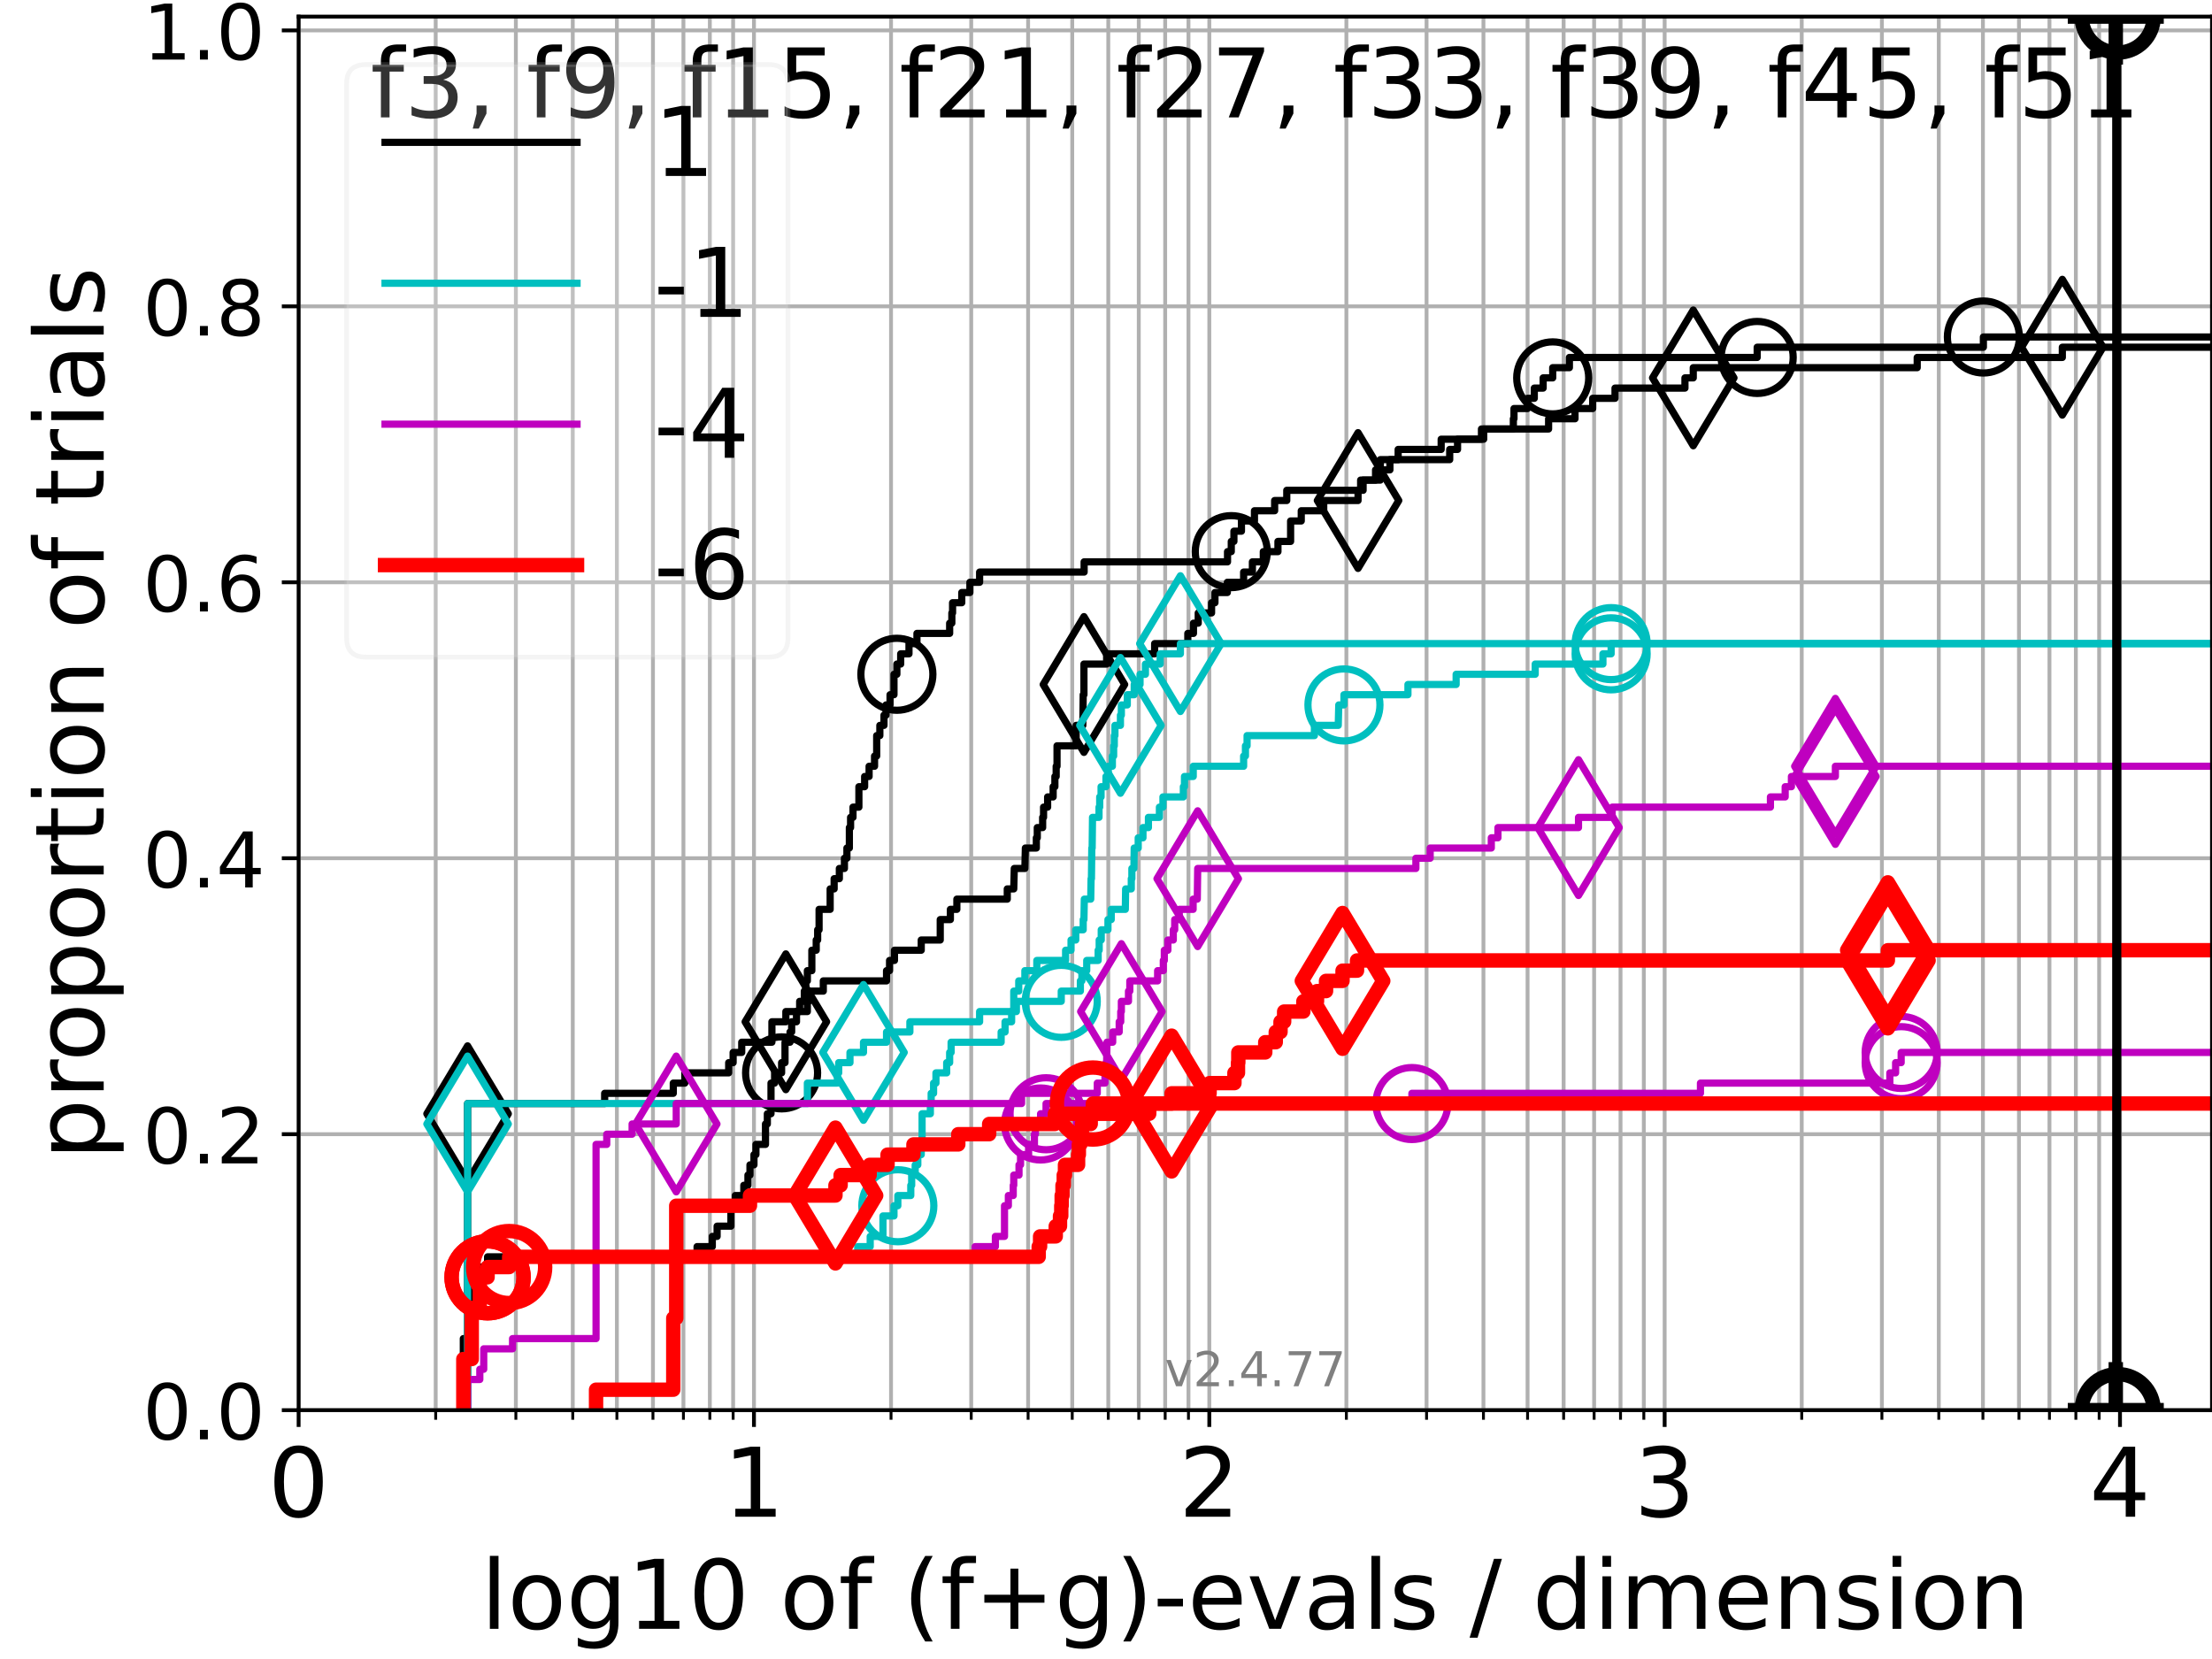 <?xml version="1.0" encoding="utf-8" standalone="no"?>
<!DOCTYPE svg PUBLIC "-//W3C//DTD SVG 1.1//EN"
  "http://www.w3.org/Graphics/SVG/1.1/DTD/svg11.dtd">
<!-- Created with matplotlib (https://matplotlib.org/) -->
<svg height="345.6pt" version="1.1" viewBox="0 0 460.8 345.6" width="460.8pt" xmlns="http://www.w3.org/2000/svg" xmlns:xlink="http://www.w3.org/1999/xlink">
 <defs>
  <style type="text/css">*{stroke-linecap:butt;stroke-linejoin:round;}</style>
 </defs>
 <g id="figure_1">
  <g id="patch_1">
   <path d="M 0 345.6 
L 460.8 345.6 
L 460.8 0 
L 0 0 
z
" style="fill:#ffffff;"/>
  </g>
  <g id="axes_1">
   <g id="patch_2">
    <path d="M 62.208 293.76 
L 460.8 293.76 
L 460.8 3.456 
L 62.208 3.456 
z
" style="fill:#ffffff;"/>
   </g>
   <g id="matplotlib.axis_1">
    <g id="xtick_1">
     <g id="line2d_1">
      <path clip-path="url(#p245894f18d)" d="M 62.208 293.76 
L 62.208 3.456 
" style="fill:none;stroke:#b0b0b0;stroke-linecap:square;stroke-width:0.8;"/>
     </g>
     <g id="line2d_2">
      <defs>
       <path d="M 0 0 
L 0 3.5 
" id="mc8e75a0402" style="stroke:#000000;stroke-width:0.8;"/>
      </defs>
      <g>
       <use style="stroke:#000000;stroke-width:0.8;" x="62.208" xlink:href="#mc8e75a0402" y="293.76"/>
      </g>
     </g>
     <g id="text_1">
      <!-- 0 -->
      <g transform="translate(55.846 315.957)scale(0.2 -0.2)">
       <defs>
        <path d="M 31.781 66.406 
Q 24.172 66.406 20.328 58.906 
Q 16.5 51.422 16.5 36.375 
Q 16.5 21.391 20.328 13.891 
Q 24.172 6.391 31.781 6.391 
Q 39.453 6.391 43.281 13.891 
Q 47.125 21.391 47.125 36.375 
Q 47.125 51.422 43.281 58.906 
Q 39.453 66.406 31.781 66.406 
z
M 31.781 74.219 
Q 44.047 74.219 50.516 64.516 
Q 56.984 54.828 56.984 36.375 
Q 56.984 17.969 50.516 8.266 
Q 44.047 -1.422 31.781 -1.422 
Q 19.531 -1.422 13.062 8.266 
Q 6.594 17.969 6.594 36.375 
Q 6.594 54.828 13.062 64.516 
Q 19.531 74.219 31.781 74.219 
z
" id="DejaVuSans-48"/>
       </defs>
       <use xlink:href="#DejaVuSans-48"/>
      </g>
     </g>
    </g>
    <g id="xtick_2">
     <g id="line2d_3">
      <path clip-path="url(#p245894f18d)" d="M 157.064 293.76 
L 157.064 3.456 
" style="fill:none;stroke:#b0b0b0;stroke-linecap:square;stroke-width:0.8;"/>
     </g>
     <g id="line2d_4">
      <g>
       <use style="stroke:#000000;stroke-width:0.8;" x="157.064" xlink:href="#mc8e75a0402" y="293.76"/>
      </g>
     </g>
     <g id="text_2">
      <!-- 1 -->
      <g transform="translate(150.702 315.957)scale(0.2 -0.2)">
       <defs>
        <path d="M 12.406 8.297 
L 28.516 8.297 
L 28.516 63.922 
L 10.984 60.406 
L 10.984 69.391 
L 28.422 72.906 
L 38.281 72.906 
L 38.281 8.297 
L 54.391 8.297 
L 54.391 0 
L 12.406 0 
z
" id="DejaVuSans-49"/>
       </defs>
       <use xlink:href="#DejaVuSans-49"/>
      </g>
     </g>
    </g>
    <g id="xtick_3">
     <g id="line2d_5">
      <path clip-path="url(#p245894f18d)" d="M 251.921 293.76 
L 251.921 3.456 
" style="fill:none;stroke:#b0b0b0;stroke-linecap:square;stroke-width:0.8;"/>
     </g>
     <g id="line2d_6">
      <g>
       <use style="stroke:#000000;stroke-width:0.8;" x="251.921" xlink:href="#mc8e75a0402" y="293.76"/>
      </g>
     </g>
     <g id="text_3">
      <!-- 2 -->
      <g transform="translate(245.558 315.957)scale(0.2 -0.2)">
       <defs>
        <path d="M 19.188 8.297 
L 53.609 8.297 
L 53.609 0 
L 7.328 0 
L 7.328 8.297 
Q 12.938 14.109 22.625 23.891 
Q 32.328 33.688 34.812 36.531 
Q 39.547 41.844 41.422 45.531 
Q 43.312 49.219 43.312 52.781 
Q 43.312 58.594 39.234 62.25 
Q 35.156 65.922 28.609 65.922 
Q 23.969 65.922 18.812 64.312 
Q 13.672 62.703 7.812 59.422 
L 7.812 69.391 
Q 13.766 71.781 18.938 73 
Q 24.125 74.219 28.422 74.219 
Q 39.75 74.219 46.484 68.547 
Q 53.219 62.891 53.219 53.422 
Q 53.219 48.922 51.531 44.891 
Q 49.859 40.875 45.406 35.406 
Q 44.188 33.984 37.641 27.219 
Q 31.109 20.453 19.188 8.297 
z
" id="DejaVuSans-50"/>
       </defs>
       <use xlink:href="#DejaVuSans-50"/>
      </g>
     </g>
    </g>
    <g id="xtick_4">
     <g id="line2d_7">
      <path clip-path="url(#p245894f18d)" d="M 346.777 293.76 
L 346.777 3.456 
" style="fill:none;stroke:#b0b0b0;stroke-linecap:square;stroke-width:0.8;"/>
     </g>
     <g id="line2d_8">
      <g>
       <use style="stroke:#000000;stroke-width:0.8;" x="346.777" xlink:href="#mc8e75a0402" y="293.76"/>
      </g>
     </g>
     <g id="text_4">
      <!-- 3 -->
      <g transform="translate(340.415 315.957)scale(0.2 -0.2)">
       <defs>
        <path d="M 40.578 39.312 
Q 47.656 37.797 51.625 33 
Q 55.609 28.219 55.609 21.188 
Q 55.609 10.406 48.188 4.484 
Q 40.766 -1.422 27.094 -1.422 
Q 22.516 -1.422 17.656 -0.516 
Q 12.797 0.391 7.625 2.203 
L 7.625 11.719 
Q 11.719 9.328 16.594 8.109 
Q 21.484 6.891 26.812 6.891 
Q 36.078 6.891 40.938 10.547 
Q 45.797 14.203 45.797 21.188 
Q 45.797 27.641 41.281 31.266 
Q 36.766 34.906 28.719 34.906 
L 20.219 34.906 
L 20.219 43.016 
L 29.109 43.016 
Q 36.375 43.016 40.234 45.922 
Q 44.094 48.828 44.094 54.297 
Q 44.094 59.906 40.109 62.906 
Q 36.141 65.922 28.719 65.922 
Q 24.656 65.922 20.016 65.031 
Q 15.375 64.156 9.812 62.312 
L 9.812 71.094 
Q 15.438 72.656 20.344 73.438 
Q 25.25 74.219 29.594 74.219 
Q 40.828 74.219 47.359 69.109 
Q 53.906 64.016 53.906 55.328 
Q 53.906 49.266 50.438 45.094 
Q 46.969 40.922 40.578 39.312 
z
" id="DejaVuSans-51"/>
       </defs>
       <use xlink:href="#DejaVuSans-51"/>
      </g>
     </g>
    </g>
    <g id="xtick_5">
     <g id="line2d_9">
      <path clip-path="url(#p245894f18d)" d="M 441.633 293.76 
L 441.633 3.456 
" style="fill:none;stroke:#b0b0b0;stroke-linecap:square;stroke-width:0.8;"/>
     </g>
     <g id="line2d_10">
      <g>
       <use style="stroke:#000000;stroke-width:0.8;" x="441.633" xlink:href="#mc8e75a0402" y="293.76"/>
      </g>
     </g>
     <g id="text_5">
      <!-- 4 -->
      <g transform="translate(435.271 315.957)scale(0.2 -0.2)">
       <defs>
        <path d="M 37.797 64.312 
L 12.891 25.391 
L 37.797 25.391 
z
M 35.203 72.906 
L 47.609 72.906 
L 47.609 25.391 
L 58.016 25.391 
L 58.016 17.188 
L 47.609 17.188 
L 47.609 0 
L 37.797 0 
L 37.797 17.188 
L 4.891 17.188 
L 4.891 26.703 
z
" id="DejaVuSans-52"/>
       </defs>
       <use xlink:href="#DejaVuSans-52"/>
      </g>
     </g>
    </g>
    <g id="xtick_6">
     <g id="line2d_11">
      <path clip-path="url(#p245894f18d)" d="M 90.763 293.76 
L 90.763 3.456 
" style="fill:none;stroke:#b0b0b0;stroke-linecap:square;stroke-width:0.8;"/>
     </g>
     <g id="line2d_12">
      <defs>
       <path d="M 0 0 
L 0 2 
" id="ma1f205e478" style="stroke:#000000;stroke-width:0.6;"/>
      </defs>
      <g>
       <use style="stroke:#000000;stroke-width:0.6;" x="90.763" xlink:href="#ma1f205e478" y="293.76"/>
      </g>
     </g>
    </g>
    <g id="xtick_7">
     <g id="line2d_13">
      <path clip-path="url(#p245894f18d)" d="M 107.466 293.76 
L 107.466 3.456 
" style="fill:none;stroke:#b0b0b0;stroke-linecap:square;stroke-width:0.8;"/>
     </g>
     <g id="line2d_14">
      <g>
       <use style="stroke:#000000;stroke-width:0.6;" x="107.466" xlink:href="#ma1f205e478" y="293.76"/>
      </g>
     </g>
    </g>
    <g id="xtick_8">
     <g id="line2d_15">
      <path clip-path="url(#p245894f18d)" d="M 119.317 293.76 
L 119.317 3.456 
" style="fill:none;stroke:#b0b0b0;stroke-linecap:square;stroke-width:0.8;"/>
     </g>
     <g id="line2d_16">
      <g>
       <use style="stroke:#000000;stroke-width:0.6;" x="119.317" xlink:href="#ma1f205e478" y="293.76"/>
      </g>
     </g>
    </g>
    <g id="xtick_9">
     <g id="line2d_17">
      <path clip-path="url(#p245894f18d)" d="M 128.51 293.76 
L 128.51 3.456 
" style="fill:none;stroke:#b0b0b0;stroke-linecap:square;stroke-width:0.8;"/>
     </g>
     <g id="line2d_18">
      <g>
       <use style="stroke:#000000;stroke-width:0.6;" x="128.51" xlink:href="#ma1f205e478" y="293.76"/>
      </g>
     </g>
    </g>
    <g id="xtick_10">
     <g id="line2d_19">
      <path clip-path="url(#p245894f18d)" d="M 136.021 293.76 
L 136.021 3.456 
" style="fill:none;stroke:#b0b0b0;stroke-linecap:square;stroke-width:0.8;"/>
     </g>
     <g id="line2d_20">
      <g>
       <use style="stroke:#000000;stroke-width:0.6;" x="136.021" xlink:href="#ma1f205e478" y="293.76"/>
      </g>
     </g>
    </g>
    <g id="xtick_11">
     <g id="line2d_21">
      <path clip-path="url(#p245894f18d)" d="M 142.371 293.76 
L 142.371 3.456 
" style="fill:none;stroke:#b0b0b0;stroke-linecap:square;stroke-width:0.8;"/>
     </g>
     <g id="line2d_22">
      <g>
       <use style="stroke:#000000;stroke-width:0.6;" x="142.371" xlink:href="#ma1f205e478" y="293.76"/>
      </g>
     </g>
    </g>
    <g id="xtick_12">
     <g id="line2d_23">
      <path clip-path="url(#p245894f18d)" d="M 147.872 293.76 
L 147.872 3.456 
" style="fill:none;stroke:#b0b0b0;stroke-linecap:square;stroke-width:0.8;"/>
     </g>
     <g id="line2d_24">
      <g>
       <use style="stroke:#000000;stroke-width:0.6;" x="147.872" xlink:href="#ma1f205e478" y="293.76"/>
      </g>
     </g>
    </g>
    <g id="xtick_13">
     <g id="line2d_25">
      <path clip-path="url(#p245894f18d)" d="M 152.724 293.76 
L 152.724 3.456 
" style="fill:none;stroke:#b0b0b0;stroke-linecap:square;stroke-width:0.8;"/>
     </g>
     <g id="line2d_26">
      <g>
       <use style="stroke:#000000;stroke-width:0.6;" x="152.724" xlink:href="#ma1f205e478" y="293.76"/>
      </g>
     </g>
    </g>
    <g id="xtick_14">
     <g id="line2d_27">
      <path clip-path="url(#p245894f18d)" d="M 185.619 293.76 
L 185.619 3.456 
" style="fill:none;stroke:#b0b0b0;stroke-linecap:square;stroke-width:0.8;"/>
     </g>
     <g id="line2d_28">
      <g>
       <use style="stroke:#000000;stroke-width:0.6;" x="185.619" xlink:href="#ma1f205e478" y="293.76"/>
      </g>
     </g>
    </g>
    <g id="xtick_15">
     <g id="line2d_29">
      <path clip-path="url(#p245894f18d)" d="M 202.322 293.76 
L 202.322 3.456 
" style="fill:none;stroke:#b0b0b0;stroke-linecap:square;stroke-width:0.8;"/>
     </g>
     <g id="line2d_30">
      <g>
       <use style="stroke:#000000;stroke-width:0.6;" x="202.322" xlink:href="#ma1f205e478" y="293.76"/>
      </g>
     </g>
    </g>
    <g id="xtick_16">
     <g id="line2d_31">
      <path clip-path="url(#p245894f18d)" d="M 214.174 293.76 
L 214.174 3.456 
" style="fill:none;stroke:#b0b0b0;stroke-linecap:square;stroke-width:0.8;"/>
     </g>
     <g id="line2d_32">
      <g>
       <use style="stroke:#000000;stroke-width:0.6;" x="214.174" xlink:href="#ma1f205e478" y="293.76"/>
      </g>
     </g>
    </g>
    <g id="xtick_17">
     <g id="line2d_33">
      <path clip-path="url(#p245894f18d)" d="M 223.366 293.76 
L 223.366 3.456 
" style="fill:none;stroke:#b0b0b0;stroke-linecap:square;stroke-width:0.8;"/>
     </g>
     <g id="line2d_34">
      <g>
       <use style="stroke:#000000;stroke-width:0.6;" x="223.366" xlink:href="#ma1f205e478" y="293.76"/>
      </g>
     </g>
    </g>
    <g id="xtick_18">
     <g id="line2d_35">
      <path clip-path="url(#p245894f18d)" d="M 230.877 293.76 
L 230.877 3.456 
" style="fill:none;stroke:#b0b0b0;stroke-linecap:square;stroke-width:0.8;"/>
     </g>
     <g id="line2d_36">
      <g>
       <use style="stroke:#000000;stroke-width:0.6;" x="230.877" xlink:href="#ma1f205e478" y="293.76"/>
      </g>
     </g>
    </g>
    <g id="xtick_19">
     <g id="line2d_37">
      <path clip-path="url(#p245894f18d)" d="M 237.227 293.76 
L 237.227 3.456 
" style="fill:none;stroke:#b0b0b0;stroke-linecap:square;stroke-width:0.8;"/>
     </g>
     <g id="line2d_38">
      <g>
       <use style="stroke:#000000;stroke-width:0.6;" x="237.227" xlink:href="#ma1f205e478" y="293.76"/>
      </g>
     </g>
    </g>
    <g id="xtick_20">
     <g id="line2d_39">
      <path clip-path="url(#p245894f18d)" d="M 242.728 293.76 
L 242.728 3.456 
" style="fill:none;stroke:#b0b0b0;stroke-linecap:square;stroke-width:0.8;"/>
     </g>
     <g id="line2d_40">
      <g>
       <use style="stroke:#000000;stroke-width:0.6;" x="242.728" xlink:href="#ma1f205e478" y="293.76"/>
      </g>
     </g>
    </g>
    <g id="xtick_21">
     <g id="line2d_41">
      <path clip-path="url(#p245894f18d)" d="M 247.58 293.76 
L 247.58 3.456 
" style="fill:none;stroke:#b0b0b0;stroke-linecap:square;stroke-width:0.8;"/>
     </g>
     <g id="line2d_42">
      <g>
       <use style="stroke:#000000;stroke-width:0.6;" x="247.58" xlink:href="#ma1f205e478" y="293.76"/>
      </g>
     </g>
    </g>
    <g id="xtick_22">
     <g id="line2d_43">
      <path clip-path="url(#p245894f18d)" d="M 280.475 293.76 
L 280.475 3.456 
" style="fill:none;stroke:#b0b0b0;stroke-linecap:square;stroke-width:0.8;"/>
     </g>
     <g id="line2d_44">
      <g>
       <use style="stroke:#000000;stroke-width:0.6;" x="280.475" xlink:href="#ma1f205e478" y="293.76"/>
      </g>
     </g>
    </g>
    <g id="xtick_23">
     <g id="line2d_45">
      <path clip-path="url(#p245894f18d)" d="M 297.179 293.76 
L 297.179 3.456 
" style="fill:none;stroke:#b0b0b0;stroke-linecap:square;stroke-width:0.8;"/>
     </g>
     <g id="line2d_46">
      <g>
       <use style="stroke:#000000;stroke-width:0.6;" x="297.179" xlink:href="#ma1f205e478" y="293.76"/>
      </g>
     </g>
    </g>
    <g id="xtick_24">
     <g id="line2d_47">
      <path clip-path="url(#p245894f18d)" d="M 309.03 293.76 
L 309.03 3.456 
" style="fill:none;stroke:#b0b0b0;stroke-linecap:square;stroke-width:0.8;"/>
     </g>
     <g id="line2d_48">
      <g>
       <use style="stroke:#000000;stroke-width:0.6;" x="309.03" xlink:href="#ma1f205e478" y="293.76"/>
      </g>
     </g>
    </g>
    <g id="xtick_25">
     <g id="line2d_49">
      <path clip-path="url(#p245894f18d)" d="M 318.222 293.76 
L 318.222 3.456 
" style="fill:none;stroke:#b0b0b0;stroke-linecap:square;stroke-width:0.8;"/>
     </g>
     <g id="line2d_50">
      <g>
       <use style="stroke:#000000;stroke-width:0.6;" x="318.222" xlink:href="#ma1f205e478" y="293.76"/>
      </g>
     </g>
    </g>
    <g id="xtick_26">
     <g id="line2d_51">
      <path clip-path="url(#p245894f18d)" d="M 325.733 293.76 
L 325.733 3.456 
" style="fill:none;stroke:#b0b0b0;stroke-linecap:square;stroke-width:0.8;"/>
     </g>
     <g id="line2d_52">
      <g>
       <use style="stroke:#000000;stroke-width:0.6;" x="325.733" xlink:href="#ma1f205e478" y="293.76"/>
      </g>
     </g>
    </g>
    <g id="xtick_27">
     <g id="line2d_53">
      <path clip-path="url(#p245894f18d)" d="M 332.084 293.76 
L 332.084 3.456 
" style="fill:none;stroke:#b0b0b0;stroke-linecap:square;stroke-width:0.8;"/>
     </g>
     <g id="line2d_54">
      <g>
       <use style="stroke:#000000;stroke-width:0.6;" x="332.084" xlink:href="#ma1f205e478" y="293.76"/>
      </g>
     </g>
    </g>
    <g id="xtick_28">
     <g id="line2d_55">
      <path clip-path="url(#p245894f18d)" d="M 337.585 293.76 
L 337.585 3.456 
" style="fill:none;stroke:#b0b0b0;stroke-linecap:square;stroke-width:0.8;"/>
     </g>
     <g id="line2d_56">
      <g>
       <use style="stroke:#000000;stroke-width:0.6;" x="337.585" xlink:href="#ma1f205e478" y="293.76"/>
      </g>
     </g>
    </g>
    <g id="xtick_29">
     <g id="line2d_57">
      <path clip-path="url(#p245894f18d)" d="M 342.437 293.76 
L 342.437 3.456 
" style="fill:none;stroke:#b0b0b0;stroke-linecap:square;stroke-width:0.8;"/>
     </g>
     <g id="line2d_58">
      <g>
       <use style="stroke:#000000;stroke-width:0.6;" x="342.437" xlink:href="#ma1f205e478" y="293.76"/>
      </g>
     </g>
    </g>
    <g id="xtick_30">
     <g id="line2d_59">
      <path clip-path="url(#p245894f18d)" d="M 375.332 293.76 
L 375.332 3.456 
" style="fill:none;stroke:#b0b0b0;stroke-linecap:square;stroke-width:0.8;"/>
     </g>
     <g id="line2d_60">
      <g>
       <use style="stroke:#000000;stroke-width:0.6;" x="375.332" xlink:href="#ma1f205e478" y="293.76"/>
      </g>
     </g>
    </g>
    <g id="xtick_31">
     <g id="line2d_61">
      <path clip-path="url(#p245894f18d)" d="M 392.035 293.76 
L 392.035 3.456 
" style="fill:none;stroke:#b0b0b0;stroke-linecap:square;stroke-width:0.8;"/>
     </g>
     <g id="line2d_62">
      <g>
       <use style="stroke:#000000;stroke-width:0.6;" x="392.035" xlink:href="#ma1f205e478" y="293.76"/>
      </g>
     </g>
    </g>
    <g id="xtick_32">
     <g id="line2d_63">
      <path clip-path="url(#p245894f18d)" d="M 403.886 293.76 
L 403.886 3.456 
" style="fill:none;stroke:#b0b0b0;stroke-linecap:square;stroke-width:0.8;"/>
     </g>
     <g id="line2d_64">
      <g>
       <use style="stroke:#000000;stroke-width:0.6;" x="403.886" xlink:href="#ma1f205e478" y="293.76"/>
      </g>
     </g>
    </g>
    <g id="xtick_33">
     <g id="line2d_65">
      <path clip-path="url(#p245894f18d)" d="M 413.079 293.76 
L 413.079 3.456 
" style="fill:none;stroke:#b0b0b0;stroke-linecap:square;stroke-width:0.8;"/>
     </g>
     <g id="line2d_66">
      <g>
       <use style="stroke:#000000;stroke-width:0.6;" x="413.079" xlink:href="#ma1f205e478" y="293.76"/>
      </g>
     </g>
    </g>
    <g id="xtick_34">
     <g id="line2d_67">
      <path clip-path="url(#p245894f18d)" d="M 420.59 293.76 
L 420.59 3.456 
" style="fill:none;stroke:#b0b0b0;stroke-linecap:square;stroke-width:0.8;"/>
     </g>
     <g id="line2d_68">
      <g>
       <use style="stroke:#000000;stroke-width:0.6;" x="420.59" xlink:href="#ma1f205e478" y="293.76"/>
      </g>
     </g>
    </g>
    <g id="xtick_35">
     <g id="line2d_69">
      <path clip-path="url(#p245894f18d)" d="M 426.94 293.76 
L 426.94 3.456 
" style="fill:none;stroke:#b0b0b0;stroke-linecap:square;stroke-width:0.8;"/>
     </g>
     <g id="line2d_70">
      <g>
       <use style="stroke:#000000;stroke-width:0.6;" x="426.94" xlink:href="#ma1f205e478" y="293.76"/>
      </g>
     </g>
    </g>
    <g id="xtick_36">
     <g id="line2d_71">
      <path clip-path="url(#p245894f18d)" d="M 432.441 293.76 
L 432.441 3.456 
" style="fill:none;stroke:#b0b0b0;stroke-linecap:square;stroke-width:0.8;"/>
     </g>
     <g id="line2d_72">
      <g>
       <use style="stroke:#000000;stroke-width:0.6;" x="432.441" xlink:href="#ma1f205e478" y="293.76"/>
      </g>
     </g>
    </g>
    <g id="xtick_37">
     <g id="line2d_73">
      <path clip-path="url(#p245894f18d)" d="M 437.293 293.76 
L 437.293 3.456 
" style="fill:none;stroke:#b0b0b0;stroke-linecap:square;stroke-width:0.8;"/>
     </g>
     <g id="line2d_74">
      <g>
       <use style="stroke:#000000;stroke-width:0.6;" x="437.293" xlink:href="#ma1f205e478" y="293.76"/>
      </g>
     </g>
    </g>
    <g id="text_6">
     <!-- log10 of (f+g)-evals / dimension -->
     <g transform="translate(100.165 339.313)scale(0.2 -0.2)">
      <defs>
       <path d="M 9.422 75.984 
L 18.406 75.984 
L 18.406 0 
L 9.422 0 
z
" id="DejaVuSans-108"/>
       <path d="M 30.609 48.391 
Q 23.391 48.391 19.188 42.75 
Q 14.984 37.109 14.984 27.297 
Q 14.984 17.484 19.156 11.844 
Q 23.344 6.203 30.609 6.203 
Q 37.797 6.203 41.984 11.859 
Q 46.188 17.531 46.188 27.297 
Q 46.188 37.016 41.984 42.703 
Q 37.797 48.391 30.609 48.391 
z
M 30.609 56 
Q 42.328 56 49.016 48.375 
Q 55.719 40.766 55.719 27.297 
Q 55.719 13.875 49.016 6.219 
Q 42.328 -1.422 30.609 -1.422 
Q 18.844 -1.422 12.172 6.219 
Q 5.516 13.875 5.516 27.297 
Q 5.516 40.766 12.172 48.375 
Q 18.844 56 30.609 56 
z
" id="DejaVuSans-111"/>
       <path d="M 45.406 27.984 
Q 45.406 37.75 41.375 43.109 
Q 37.359 48.484 30.078 48.484 
Q 22.859 48.484 18.828 43.109 
Q 14.797 37.75 14.797 27.984 
Q 14.797 18.266 18.828 12.891 
Q 22.859 7.516 30.078 7.516 
Q 37.359 7.516 41.375 12.891 
Q 45.406 18.266 45.406 27.984 
z
M 54.391 6.781 
Q 54.391 -7.172 48.188 -13.984 
Q 42 -20.797 29.203 -20.797 
Q 24.469 -20.797 20.266 -20.094 
Q 16.062 -19.391 12.109 -17.922 
L 12.109 -9.188 
Q 16.062 -11.328 19.922 -12.344 
Q 23.781 -13.375 27.781 -13.375 
Q 36.625 -13.375 41.016 -8.766 
Q 45.406 -4.156 45.406 5.172 
L 45.406 9.625 
Q 42.625 4.781 38.281 2.391 
Q 33.938 0 27.875 0 
Q 17.828 0 11.672 7.656 
Q 5.516 15.328 5.516 27.984 
Q 5.516 40.672 11.672 48.328 
Q 17.828 56 27.875 56 
Q 33.938 56 38.281 53.609 
Q 42.625 51.219 45.406 46.391 
L 45.406 54.688 
L 54.391 54.688 
z
" id="DejaVuSans-103"/>
       <path id="DejaVuSans-32"/>
       <path d="M 37.109 75.984 
L 37.109 68.5 
L 28.516 68.5 
Q 23.688 68.5 21.797 66.547 
Q 19.922 64.594 19.922 59.516 
L 19.922 54.688 
L 34.719 54.688 
L 34.719 47.703 
L 19.922 47.703 
L 19.922 0 
L 10.891 0 
L 10.891 47.703 
L 2.297 47.703 
L 2.297 54.688 
L 10.891 54.688 
L 10.891 58.5 
Q 10.891 67.625 15.141 71.797 
Q 19.391 75.984 28.609 75.984 
z
" id="DejaVuSans-102"/>
       <path d="M 31 75.875 
Q 24.469 64.656 21.281 53.656 
Q 18.109 42.672 18.109 31.391 
Q 18.109 20.125 21.312 9.062 
Q 24.516 -2 31 -13.188 
L 23.188 -13.188 
Q 15.875 -1.703 12.234 9.375 
Q 8.594 20.453 8.594 31.391 
Q 8.594 42.281 12.203 53.312 
Q 15.828 64.359 23.188 75.875 
z
" id="DejaVuSans-40"/>
       <path d="M 46 62.703 
L 46 35.5 
L 73.188 35.5 
L 73.188 27.203 
L 46 27.203 
L 46 0 
L 37.797 0 
L 37.797 27.203 
L 10.594 27.203 
L 10.594 35.5 
L 37.797 35.5 
L 37.797 62.703 
z
" id="DejaVuSans-43"/>
       <path d="M 8.016 75.875 
L 15.828 75.875 
Q 23.141 64.359 26.781 53.312 
Q 30.422 42.281 30.422 31.391 
Q 30.422 20.453 26.781 9.375 
Q 23.141 -1.703 15.828 -13.188 
L 8.016 -13.188 
Q 14.5 -2 17.703 9.062 
Q 20.906 20.125 20.906 31.391 
Q 20.906 42.672 17.703 53.656 
Q 14.5 64.656 8.016 75.875 
z
" id="DejaVuSans-41"/>
       <path d="M 4.891 31.391 
L 31.203 31.391 
L 31.203 23.391 
L 4.891 23.391 
z
" id="DejaVuSans-45"/>
       <path d="M 56.203 29.594 
L 56.203 25.203 
L 14.891 25.203 
Q 15.484 15.922 20.484 11.062 
Q 25.484 6.203 34.422 6.203 
Q 39.594 6.203 44.453 7.469 
Q 49.312 8.734 54.109 11.281 
L 54.109 2.781 
Q 49.266 0.734 44.188 -0.344 
Q 39.109 -1.422 33.891 -1.422 
Q 20.797 -1.422 13.156 6.188 
Q 5.516 13.812 5.516 26.812 
Q 5.516 40.234 12.766 48.109 
Q 20.016 56 32.328 56 
Q 43.359 56 49.781 48.891 
Q 56.203 41.797 56.203 29.594 
z
M 47.219 32.234 
Q 47.125 39.594 43.094 43.984 
Q 39.062 48.391 32.422 48.391 
Q 24.906 48.391 20.391 44.141 
Q 15.875 39.891 15.188 32.172 
z
" id="DejaVuSans-101"/>
       <path d="M 2.984 54.688 
L 12.5 54.688 
L 29.594 8.797 
L 46.688 54.688 
L 56.203 54.688 
L 35.688 0 
L 23.484 0 
z
" id="DejaVuSans-118"/>
       <path d="M 34.281 27.484 
Q 23.391 27.484 19.188 25 
Q 14.984 22.516 14.984 16.5 
Q 14.984 11.719 18.141 8.906 
Q 21.297 6.109 26.703 6.109 
Q 34.188 6.109 38.703 11.406 
Q 43.219 16.703 43.219 25.484 
L 43.219 27.484 
z
M 52.203 31.203 
L 52.203 0 
L 43.219 0 
L 43.219 8.297 
Q 40.141 3.328 35.547 0.953 
Q 30.953 -1.422 24.312 -1.422 
Q 15.922 -1.422 10.953 3.297 
Q 6 8.016 6 15.922 
Q 6 25.141 12.172 29.828 
Q 18.359 34.516 30.609 34.516 
L 43.219 34.516 
L 43.219 35.406 
Q 43.219 41.609 39.141 45 
Q 35.062 48.391 27.688 48.391 
Q 23 48.391 18.547 47.266 
Q 14.109 46.141 10.016 43.891 
L 10.016 52.203 
Q 14.938 54.109 19.578 55.047 
Q 24.219 56 28.609 56 
Q 40.484 56 46.344 49.844 
Q 52.203 43.703 52.203 31.203 
z
" id="DejaVuSans-97"/>
       <path d="M 44.281 53.078 
L 44.281 44.578 
Q 40.484 46.531 36.375 47.5 
Q 32.281 48.484 27.875 48.484 
Q 21.188 48.484 17.844 46.438 
Q 14.5 44.391 14.5 40.281 
Q 14.5 37.156 16.891 35.375 
Q 19.281 33.594 26.516 31.984 
L 29.594 31.297 
Q 39.156 29.25 43.188 25.516 
Q 47.219 21.781 47.219 15.094 
Q 47.219 7.469 41.188 3.016 
Q 35.156 -1.422 24.609 -1.422 
Q 20.219 -1.422 15.453 -0.562 
Q 10.688 0.297 5.422 2 
L 5.422 11.281 
Q 10.406 8.688 15.234 7.391 
Q 20.062 6.109 24.812 6.109 
Q 31.156 6.109 34.562 8.281 
Q 37.984 10.453 37.984 14.406 
Q 37.984 18.062 35.516 20.016 
Q 33.062 21.969 24.703 23.781 
L 21.578 24.516 
Q 13.234 26.266 9.516 29.906 
Q 5.812 33.547 5.812 39.891 
Q 5.812 47.609 11.281 51.797 
Q 16.75 56 26.812 56 
Q 31.781 56 36.172 55.266 
Q 40.578 54.547 44.281 53.078 
z
" id="DejaVuSans-115"/>
       <path d="M 25.391 72.906 
L 33.688 72.906 
L 8.297 -9.281 
L 0 -9.281 
z
" id="DejaVuSans-47"/>
       <path d="M 45.406 46.391 
L 45.406 75.984 
L 54.391 75.984 
L 54.391 0 
L 45.406 0 
L 45.406 8.203 
Q 42.578 3.328 38.25 0.953 
Q 33.938 -1.422 27.875 -1.422 
Q 17.969 -1.422 11.734 6.484 
Q 5.516 14.406 5.516 27.297 
Q 5.516 40.188 11.734 48.094 
Q 17.969 56 27.875 56 
Q 33.938 56 38.25 53.625 
Q 42.578 51.266 45.406 46.391 
z
M 14.797 27.297 
Q 14.797 17.391 18.875 11.75 
Q 22.953 6.109 30.078 6.109 
Q 37.203 6.109 41.297 11.75 
Q 45.406 17.391 45.406 27.297 
Q 45.406 37.203 41.297 42.844 
Q 37.203 48.484 30.078 48.484 
Q 22.953 48.484 18.875 42.844 
Q 14.797 37.203 14.797 27.297 
z
" id="DejaVuSans-100"/>
       <path d="M 9.422 54.688 
L 18.406 54.688 
L 18.406 0 
L 9.422 0 
z
M 9.422 75.984 
L 18.406 75.984 
L 18.406 64.594 
L 9.422 64.594 
z
" id="DejaVuSans-105"/>
       <path d="M 52 44.188 
Q 55.375 50.25 60.062 53.125 
Q 64.75 56 71.094 56 
Q 79.641 56 84.281 50.016 
Q 88.922 44.047 88.922 33.016 
L 88.922 0 
L 79.891 0 
L 79.891 32.719 
Q 79.891 40.578 77.094 44.375 
Q 74.312 48.188 68.609 48.188 
Q 61.625 48.188 57.562 43.547 
Q 53.516 38.922 53.516 30.906 
L 53.516 0 
L 44.484 0 
L 44.484 32.719 
Q 44.484 40.625 41.703 44.406 
Q 38.922 48.188 33.109 48.188 
Q 26.219 48.188 22.156 43.531 
Q 18.109 38.875 18.109 30.906 
L 18.109 0 
L 9.078 0 
L 9.078 54.688 
L 18.109 54.688 
L 18.109 46.188 
Q 21.188 51.219 25.484 53.609 
Q 29.781 56 35.688 56 
Q 41.656 56 45.828 52.969 
Q 50 49.953 52 44.188 
z
" id="DejaVuSans-109"/>
       <path d="M 54.891 33.016 
L 54.891 0 
L 45.906 0 
L 45.906 32.719 
Q 45.906 40.484 42.875 44.328 
Q 39.844 48.188 33.797 48.188 
Q 26.516 48.188 22.312 43.547 
Q 18.109 38.922 18.109 30.906 
L 18.109 0 
L 9.078 0 
L 9.078 54.688 
L 18.109 54.688 
L 18.109 46.188 
Q 21.344 51.125 25.703 53.562 
Q 30.078 56 35.797 56 
Q 45.219 56 50.047 50.172 
Q 54.891 44.344 54.891 33.016 
z
" id="DejaVuSans-110"/>
      </defs>
      <use xlink:href="#DejaVuSans-108"/>
      <use x="27.783" xlink:href="#DejaVuSans-111"/>
      <use x="88.965" xlink:href="#DejaVuSans-103"/>
      <use x="152.441" xlink:href="#DejaVuSans-49"/>
      <use x="216.064" xlink:href="#DejaVuSans-48"/>
      <use x="279.688" xlink:href="#DejaVuSans-32"/>
      <use x="311.475" xlink:href="#DejaVuSans-111"/>
      <use x="372.656" xlink:href="#DejaVuSans-102"/>
      <use x="407.861" xlink:href="#DejaVuSans-32"/>
      <use x="439.648" xlink:href="#DejaVuSans-40"/>
      <use x="478.662" xlink:href="#DejaVuSans-102"/>
      <use x="513.867" xlink:href="#DejaVuSans-43"/>
      <use x="597.656" xlink:href="#DejaVuSans-103"/>
      <use x="661.133" xlink:href="#DejaVuSans-41"/>
      <use x="700.146" xlink:href="#DejaVuSans-45"/>
      <use x="736.23" xlink:href="#DejaVuSans-101"/>
      <use x="797.754" xlink:href="#DejaVuSans-118"/>
      <use x="856.934" xlink:href="#DejaVuSans-97"/>
      <use x="918.213" xlink:href="#DejaVuSans-108"/>
      <use x="945.996" xlink:href="#DejaVuSans-115"/>
      <use x="998.096" xlink:href="#DejaVuSans-32"/>
      <use x="1029.883" xlink:href="#DejaVuSans-47"/>
      <use x="1063.574" xlink:href="#DejaVuSans-32"/>
      <use x="1095.361" xlink:href="#DejaVuSans-100"/>
      <use x="1158.838" xlink:href="#DejaVuSans-105"/>
      <use x="1186.621" xlink:href="#DejaVuSans-109"/>
      <use x="1284.033" xlink:href="#DejaVuSans-101"/>
      <use x="1345.557" xlink:href="#DejaVuSans-110"/>
      <use x="1408.936" xlink:href="#DejaVuSans-115"/>
      <use x="1461.035" xlink:href="#DejaVuSans-105"/>
      <use x="1488.818" xlink:href="#DejaVuSans-111"/>
      <use x="1550" xlink:href="#DejaVuSans-110"/>
     </g>
    </g>
   </g>
   <g id="matplotlib.axis_2">
    <g id="ytick_1">
     <g id="line2d_75">
      <path clip-path="url(#p245894f18d)" d="M 62.208 293.76 
L 460.8 293.76 
" style="fill:none;stroke:#b0b0b0;stroke-linecap:square;stroke-width:0.8;"/>
     </g>
     <g id="line2d_76">
      <defs>
       <path d="M 0 0 
L -3.5 0 
" id="mfc3588980f" style="stroke:#000000;stroke-width:0.8;"/>
      </defs>
      <g>
       <use style="stroke:#000000;stroke-width:0.8;" x="62.208" xlink:href="#mfc3588980f" y="293.76"/>
      </g>
     </g>
     <g id="text_7">
      <!-- 0.0 -->
      <g transform="translate(29.763 299.839)scale(0.16 -0.16)">
       <defs>
        <path d="M 10.688 12.406 
L 21 12.406 
L 21 0 
L 10.688 0 
z
" id="DejaVuSans-46"/>
       </defs>
       <use xlink:href="#DejaVuSans-48"/>
       <use x="63.623" xlink:href="#DejaVuSans-46"/>
       <use x="95.41" xlink:href="#DejaVuSans-48"/>
      </g>
     </g>
    </g>
    <g id="ytick_2">
     <g id="line2d_77">
      <path clip-path="url(#p245894f18d)" d="M 62.208 236.274 
L 460.8 236.274 
" style="fill:none;stroke:#b0b0b0;stroke-linecap:square;stroke-width:0.8;"/>
     </g>
     <g id="line2d_78">
      <g>
       <use style="stroke:#000000;stroke-width:0.8;" x="62.208" xlink:href="#mfc3588980f" y="236.274"/>
      </g>
     </g>
     <g id="text_8">
      <!-- 0.2 -->
      <g transform="translate(29.763 242.353)scale(0.16 -0.16)">
       <use xlink:href="#DejaVuSans-48"/>
       <use x="63.623" xlink:href="#DejaVuSans-46"/>
       <use x="95.41" xlink:href="#DejaVuSans-50"/>
      </g>
     </g>
    </g>
    <g id="ytick_3">
     <g id="line2d_79">
      <path clip-path="url(#p245894f18d)" d="M 62.208 178.788 
L 460.8 178.788 
" style="fill:none;stroke:#b0b0b0;stroke-linecap:square;stroke-width:0.8;"/>
     </g>
     <g id="line2d_80">
      <g>
       <use style="stroke:#000000;stroke-width:0.8;" x="62.208" xlink:href="#mfc3588980f" y="178.788"/>
      </g>
     </g>
     <g id="text_9">
      <!-- 0.4 -->
      <g transform="translate(29.763 184.867)scale(0.16 -0.16)">
       <use xlink:href="#DejaVuSans-48"/>
       <use x="63.623" xlink:href="#DejaVuSans-46"/>
       <use x="95.41" xlink:href="#DejaVuSans-52"/>
      </g>
     </g>
    </g>
    <g id="ytick_4">
     <g id="line2d_81">
      <path clip-path="url(#p245894f18d)" d="M 62.208 121.302 
L 460.8 121.302 
" style="fill:none;stroke:#b0b0b0;stroke-linecap:square;stroke-width:0.8;"/>
     </g>
     <g id="line2d_82">
      <g>
       <use style="stroke:#000000;stroke-width:0.8;" x="62.208" xlink:href="#mfc3588980f" y="121.302"/>
      </g>
     </g>
     <g id="text_10">
      <!-- 0.6 -->
      <g transform="translate(29.763 127.381)scale(0.16 -0.16)">
       <defs>
        <path d="M 33.016 40.375 
Q 26.375 40.375 22.484 35.828 
Q 18.609 31.297 18.609 23.391 
Q 18.609 15.531 22.484 10.953 
Q 26.375 6.391 33.016 6.391 
Q 39.656 6.391 43.531 10.953 
Q 47.406 15.531 47.406 23.391 
Q 47.406 31.297 43.531 35.828 
Q 39.656 40.375 33.016 40.375 
z
M 52.594 71.297 
L 52.594 62.312 
Q 48.875 64.062 45.094 64.984 
Q 41.312 65.922 37.594 65.922 
Q 27.828 65.922 22.672 59.328 
Q 17.531 52.734 16.797 39.406 
Q 19.672 43.656 24.016 45.922 
Q 28.375 48.188 33.594 48.188 
Q 44.578 48.188 50.953 41.516 
Q 57.328 34.859 57.328 23.391 
Q 57.328 12.156 50.688 5.359 
Q 44.047 -1.422 33.016 -1.422 
Q 20.359 -1.422 13.672 8.266 
Q 6.984 17.969 6.984 36.375 
Q 6.984 53.656 15.188 63.938 
Q 23.391 74.219 37.203 74.219 
Q 40.922 74.219 44.703 73.484 
Q 48.484 72.75 52.594 71.297 
z
" id="DejaVuSans-54"/>
       </defs>
       <use xlink:href="#DejaVuSans-48"/>
       <use x="63.623" xlink:href="#DejaVuSans-46"/>
       <use x="95.41" xlink:href="#DejaVuSans-54"/>
      </g>
     </g>
    </g>
    <g id="ytick_5">
     <g id="line2d_83">
      <path clip-path="url(#p245894f18d)" d="M 62.208 63.816 
L 460.8 63.816 
" style="fill:none;stroke:#b0b0b0;stroke-linecap:square;stroke-width:0.8;"/>
     </g>
     <g id="line2d_84">
      <g>
       <use style="stroke:#000000;stroke-width:0.8;" x="62.208" xlink:href="#mfc3588980f" y="63.816"/>
      </g>
     </g>
     <g id="text_11">
      <!-- 0.8 -->
      <g transform="translate(29.763 69.895)scale(0.16 -0.16)">
       <defs>
        <path d="M 31.781 34.625 
Q 24.75 34.625 20.719 30.859 
Q 16.703 27.094 16.703 20.516 
Q 16.703 13.922 20.719 10.156 
Q 24.75 6.391 31.781 6.391 
Q 38.812 6.391 42.859 10.172 
Q 46.922 13.969 46.922 20.516 
Q 46.922 27.094 42.891 30.859 
Q 38.875 34.625 31.781 34.625 
z
M 21.922 38.812 
Q 15.578 40.375 12.031 44.719 
Q 8.5 49.078 8.5 55.328 
Q 8.5 64.062 14.719 69.141 
Q 20.953 74.219 31.781 74.219 
Q 42.672 74.219 48.875 69.141 
Q 55.078 64.062 55.078 55.328 
Q 55.078 49.078 51.531 44.719 
Q 48 40.375 41.703 38.812 
Q 48.828 37.156 52.797 32.312 
Q 56.781 27.484 56.781 20.516 
Q 56.781 9.906 50.312 4.234 
Q 43.844 -1.422 31.781 -1.422 
Q 19.734 -1.422 13.25 4.234 
Q 6.781 9.906 6.781 20.516 
Q 6.781 27.484 10.781 32.312 
Q 14.797 37.156 21.922 38.812 
z
M 18.312 54.391 
Q 18.312 48.734 21.844 45.562 
Q 25.391 42.391 31.781 42.391 
Q 38.141 42.391 41.719 45.562 
Q 45.312 48.734 45.312 54.391 
Q 45.312 60.062 41.719 63.234 
Q 38.141 66.406 31.781 66.406 
Q 25.391 66.406 21.844 63.234 
Q 18.312 60.062 18.312 54.391 
z
" id="DejaVuSans-56"/>
       </defs>
       <use xlink:href="#DejaVuSans-48"/>
       <use x="63.623" xlink:href="#DejaVuSans-46"/>
       <use x="95.41" xlink:href="#DejaVuSans-56"/>
      </g>
     </g>
    </g>
    <g id="ytick_6">
     <g id="line2d_85">
      <path clip-path="url(#p245894f18d)" d="M 62.208 6.33 
L 460.8 6.33 
" style="fill:none;stroke:#b0b0b0;stroke-linecap:square;stroke-width:0.8;"/>
     </g>
     <g id="line2d_86">
      <g>
       <use style="stroke:#000000;stroke-width:0.8;" x="62.208" xlink:href="#mfc3588980f" y="6.33"/>
      </g>
     </g>
     <g id="text_12">
      <!-- 1.0 -->
      <g transform="translate(29.763 12.409)scale(0.16 -0.16)">
       <use xlink:href="#DejaVuSans-49"/>
       <use x="63.623" xlink:href="#DejaVuSans-46"/>
       <use x="95.41" xlink:href="#DejaVuSans-48"/>
      </g>
     </g>
    </g>
    <g id="text_13">
     <!-- proportion of trials -->
     <g transform="translate(21.604 241.614)rotate(-90)scale(0.2 -0.2)">
      <defs>
       <path d="M 18.109 8.203 
L 18.109 -20.797 
L 9.078 -20.797 
L 9.078 54.688 
L 18.109 54.688 
L 18.109 46.391 
Q 20.953 51.266 25.266 53.625 
Q 29.594 56 35.594 56 
Q 45.562 56 51.781 48.094 
Q 58.016 40.188 58.016 27.297 
Q 58.016 14.406 51.781 6.484 
Q 45.562 -1.422 35.594 -1.422 
Q 29.594 -1.422 25.266 0.953 
Q 20.953 3.328 18.109 8.203 
z
M 48.688 27.297 
Q 48.688 37.203 44.609 42.844 
Q 40.531 48.484 33.406 48.484 
Q 26.266 48.484 22.188 42.844 
Q 18.109 37.203 18.109 27.297 
Q 18.109 17.391 22.188 11.75 
Q 26.266 6.109 33.406 6.109 
Q 40.531 6.109 44.609 11.75 
Q 48.688 17.391 48.688 27.297 
z
" id="DejaVuSans-112"/>
       <path d="M 41.109 46.297 
Q 39.594 47.172 37.812 47.578 
Q 36.031 48 33.891 48 
Q 26.266 48 22.188 43.047 
Q 18.109 38.094 18.109 28.812 
L 18.109 0 
L 9.078 0 
L 9.078 54.688 
L 18.109 54.688 
L 18.109 46.188 
Q 20.953 51.172 25.484 53.578 
Q 30.031 56 36.531 56 
Q 37.453 56 38.578 55.875 
Q 39.703 55.766 41.062 55.516 
z
" id="DejaVuSans-114"/>
       <path d="M 18.312 70.219 
L 18.312 54.688 
L 36.812 54.688 
L 36.812 47.703 
L 18.312 47.703 
L 18.312 18.016 
Q 18.312 11.328 20.141 9.422 
Q 21.969 7.516 27.594 7.516 
L 36.812 7.516 
L 36.812 0 
L 27.594 0 
Q 17.188 0 13.234 3.875 
Q 9.281 7.766 9.281 18.016 
L 9.281 47.703 
L 2.688 47.703 
L 2.688 54.688 
L 9.281 54.688 
L 9.281 70.219 
z
" id="DejaVuSans-116"/>
      </defs>
      <use xlink:href="#DejaVuSans-112"/>
      <use x="63.477" xlink:href="#DejaVuSans-114"/>
      <use x="102.34" xlink:href="#DejaVuSans-111"/>
      <use x="163.521" xlink:href="#DejaVuSans-112"/>
      <use x="226.998" xlink:href="#DejaVuSans-111"/>
      <use x="288.18" xlink:href="#DejaVuSans-114"/>
      <use x="329.293" xlink:href="#DejaVuSans-116"/>
      <use x="368.502" xlink:href="#DejaVuSans-105"/>
      <use x="396.285" xlink:href="#DejaVuSans-111"/>
      <use x="457.467" xlink:href="#DejaVuSans-110"/>
      <use x="520.846" xlink:href="#DejaVuSans-32"/>
      <use x="552.633" xlink:href="#DejaVuSans-111"/>
      <use x="613.814" xlink:href="#DejaVuSans-102"/>
      <use x="649.02" xlink:href="#DejaVuSans-32"/>
      <use x="680.807" xlink:href="#DejaVuSans-116"/>
      <use x="720.016" xlink:href="#DejaVuSans-114"/>
      <use x="761.129" xlink:href="#DejaVuSans-105"/>
      <use x="788.912" xlink:href="#DejaVuSans-97"/>
      <use x="850.191" xlink:href="#DejaVuSans-108"/>
      <use x="877.975" xlink:href="#DejaVuSans-115"/>
     </g>
    </g>
   </g>
   <g id="line2d_87">
    <path clip-path="url(#p245894f18d)" d="M 97.406 293.76 
L 97.406 229.887 
L 125.961 229.887 
L 125.961 227.758 
L 140.258 227.758 
L 140.258 225.629 
L 142.664 225.629 
L 142.664 223.499 
L 151.798 223.499 
L 151.798 221.37 
L 152.724 221.37 
L 152.724 219.241 
L 154.515 219.241 
L 154.515 217.112 
L 160.803 217.112 
L 160.803 212.854 
L 163.708 212.854 
L 163.708 210.725 
L 168.188 210.725 
L 168.188 208.596 
L 168.502 208.596 
L 168.502 206.467 
L 171.51 206.467 
L 171.51 204.337 
L 184.681 204.337 
L 184.681 202.208 
L 185.309 202.208 
L 185.309 200.079 
L 186.334 200.079 
L 186.334 197.95 
L 191.91 197.95 
L 191.91 195.821 
L 195.869 195.821 
L 195.869 191.563 
L 197.982 191.563 
L 197.982 189.434 
L 199.333 189.434 
L 199.333 187.305 
L 209.833 187.305 
L 209.833 185.175 
L 211.184 185.175 
L 211.295 180.917 
L 213.499 180.917 
L 213.603 176.659 
L 215.888 176.659 
L 215.888 174.53 
L 216.085 174.53 
L 216.085 172.401 
L 217.201 172.401 
L 217.201 170.272 
L 217.392 170.272 
L 217.392 168.143 
L 218.24 168.143 
L 218.24 166.013 
L 219.39 166.013 
L 219.39 163.884 
L 219.752 163.884 
L 219.752 161.755 
L 220.021 161.755 
L 220.021 159.626 
L 220.199 159.626 
L 220.199 155.368 
L 224.182 155.368 
L 224.182 151.11 
L 225.572 151.11 
L 225.65 144.722 
L 225.805 144.722 
L 225.805 138.335 
L 230.532 138.335 
L 230.532 136.206 
L 240.534 136.206 
L 240.534 134.077 
L 247.443 134.077 
L 247.443 131.948 
L 248.62 131.948 
L 248.62 129.819 
L 249.612 129.819 
L 249.612 127.69 
L 252.392 127.69 
L 252.392 125.56 
L 253.098 125.56 
L 253.098 123.431 
L 255.678 123.431 
L 255.678 121.302 
L 259.07 121.302 
L 259.07 119.173 
L 260.898 119.173 
L 260.898 117.044 
L 263.17 117.044 
L 263.17 114.915 
L 266.221 114.915 
L 266.221 112.786 
L 268.857 112.786 
L 268.857 108.528 
L 271.076 108.528 
L 271.076 106.398 
L 275.756 106.398 
L 275.756 104.269 
L 282.905 104.269 
L 282.905 102.14 
L 283.445 102.14 
L 283.445 100.011 
L 286.554 100.011 
L 286.554 97.882 
L 287.546 97.882 
L 287.546 95.753 
L 302 95.753 
L 302 93.624 
L 303.635 93.624 
L 303.635 91.495 
L 308.616 91.495 
L 308.616 89.366 
L 322.6 89.366 
L 322.6 87.236 
L 328.101 87.236 
L 328.101 85.107 
L 331.788 85.107 
L 331.788 82.978 
L 336.438 82.978 
L 336.438 80.849 
L 351.006 80.849 
L 351.006 78.72 
L 352.737 78.72 
L 352.737 76.591 
L 399.389 76.591 
L 399.389 74.462 
L 429.621 74.462 
L 429.621 72.333 
L 429.621 72.333 
L 460.8 72.333 
L 460.8 72.333 
" style="fill:none;stroke:#000000;stroke-linecap:square;stroke-width:1.5;"/>
   </g>
   <g id="line2d_88">
    <defs>
     <path d="M -0 14.142 
L 8.485 0 
L -0 -14.142 
L -8.485 -0 
z
" id="md9e891e4f4" style="stroke:#000000;stroke-linejoin:miter;stroke-width:1.5;"/>
    </defs>
    <g clip-path="url(#p245894f18d)">
     <use style="fill-opacity:0;stroke:#000000;stroke-linejoin:miter;stroke-width:1.5;" x="97.406" xlink:href="#md9e891e4f4" y="232.016"/>
     <use style="fill-opacity:0;stroke:#000000;stroke-linejoin:miter;stroke-width:1.5;" x="163.708" xlink:href="#md9e891e4f4" y="212.854"/>
     <use style="fill-opacity:0;stroke:#000000;stroke-linejoin:miter;stroke-width:1.5;" x="225.805" xlink:href="#md9e891e4f4" y="142.593"/>
     <use style="fill-opacity:0;stroke:#000000;stroke-linejoin:miter;stroke-width:1.5;" x="282.905" xlink:href="#md9e891e4f4" y="104.269"/>
     <use style="fill-opacity:0;stroke:#000000;stroke-linejoin:miter;stroke-width:1.5;" x="352.737" xlink:href="#md9e891e4f4" y="78.72"/>
     <use style="fill-opacity:0;stroke:#000000;stroke-linejoin:miter;stroke-width:1.5;" x="429.621" xlink:href="#md9e891e4f4" y="72.333"/>
    </g>
   </g>
   <g id="line2d_89">
    <path clip-path="url(#p245894f18d)" style="fill:none;stroke:#000000;stroke-linecap:square;stroke-width:1.5;"/>
    <g clip-path="url(#p245894f18d)">
     <use style="fill-opacity:0;stroke:#000000;stroke-linejoin:miter;stroke-width:1.5;" x="-1" xlink:href="#md9e891e4f4" y="581.19"/>
     <use style="fill-opacity:0;stroke:#000000;stroke-linejoin:miter;stroke-width:1.5;" x="460.8" xlink:href="#md9e891e4f4" y="581.19"/>
    </g>
   </g>
   <g id="line2d_90">
    <path clip-path="url(#p245894f18d)" d="M 96.52 293.76 
L 96.52 278.856 
L 98.273 278.856 
L 98.273 266.082 
L 99.955 266.082 
L 99.955 263.952 
L 101.571 263.952 
L 101.571 261.823 
L 145.213 261.823 
L 145.213 259.694 
L 148.384 259.694 
L 148.384 257.565 
L 149.388 257.565 
L 149.388 255.436 
L 152.264 255.436 
L 152.264 251.178 
L 153.179 251.178 
L 153.179 249.049 
L 154.951 249.049 
L 154.951 246.92 
L 155.81 246.92 
L 155.81 244.79 
L 156.232 244.79 
L 156.232 242.661 
L 157.064 242.661 
L 157.064 240.532 
L 157.474 240.532 
L 157.474 238.403 
L 159.465 238.403 
L 159.465 234.145 
L 159.852 234.145 
L 159.852 232.016 
L 160.615 232.016 
L 160.615 225.629 
L 161.364 225.629 
L 161.364 223.499 
L 162.822 223.499 
L 162.822 221.37 
L 163.532 221.37 
L 163.532 217.112 
L 164.575 217.112 
L 164.575 214.983 
L 164.917 214.983 
L 164.917 212.854 
L 165.926 212.854 
L 165.926 210.725 
L 166.585 210.725 
L 166.585 208.596 
L 167.554 208.596 
L 167.554 206.467 
L 167.873 206.467 
L 167.873 204.337 
L 168.188 204.337 
L 168.188 202.208 
L 169.121 202.208 
L 169.121 197.95 
L 170.033 197.95 
L 170.033 195.821 
L 170.333 195.821 
L 170.333 193.692 
L 170.63 193.692 
L 170.63 189.434 
L 172.935 189.434 
L 172.935 185.175 
L 173.768 185.175 
L 173.768 183.046 
L 174.852 183.046 
L 174.852 180.917 
L 175.908 180.917 
L 175.908 178.788 
L 176.426 178.788 
L 176.426 176.659 
L 176.938 176.659 
L 176.938 172.401 
L 177.192 172.401 
L 177.192 170.272 
L 177.694 170.272 
L 177.694 168.143 
L 178.924 168.143 
L 178.924 163.884 
L 180.118 163.884 
L 180.118 161.755 
L 181.049 161.755 
L 181.049 159.626 
L 182.184 159.626 
L 182.184 157.497 
L 182.629 157.497 
L 182.629 153.239 
L 183.289 153.239 
L 183.289 151.11 
L 184.151 151.11 
L 184.151 148.981 
L 184.576 148.981 
L 184.576 146.851 
L 185.412 146.851 
L 185.412 144.722 
L 186.232 144.722 
L 186.232 140.464 
L 186.837 140.464 
L 186.837 138.335 
L 187.629 138.335 
L 187.629 136.206 
L 189.358 136.206 
L 189.358 134.077 
L 191.017 134.077 
L 191.017 131.948 
L 197.829 131.948 
L 197.829 129.819 
L 198.286 129.819 
L 198.286 127.69 
L 198.437 127.69 
L 198.437 125.56 
L 200.354 125.56 
L 200.354 123.431 
L 202.047 123.431 
L 202.047 121.302 
L 204.07 121.302 
L 204.07 119.173 
L 225.844 119.173 
L 225.844 117.044 
L 255.716 117.044 
L 255.716 114.915 
L 256.497 114.915 
L 256.497 112.786 
L 257.047 112.786 
L 257.047 110.657 
L 258.617 110.657 
L 258.617 108.528 
L 261.327 108.528 
L 261.327 106.398 
L 265.531 106.398 
L 265.531 104.269 
L 268.057 104.269 
L 268.057 102.14 
L 283.959 102.14 
L 283.959 100.011 
L 287.546 100.011 
L 287.546 97.882 
L 289.544 97.882 
L 289.544 95.753 
L 291.26 95.753 
L 291.26 93.624 
L 300.222 93.624 
L 300.222 91.495 
L 309.081 91.495 
L 309.081 89.366 
L 315.259 89.366 
L 315.259 87.236 
L 315.392 87.236 
L 315.392 85.107 
L 318.206 85.107 
L 318.206 82.978 
L 319.62 82.978 
L 319.62 80.849 
L 321.465 80.849 
L 321.465 78.72 
L 323.457 78.72 
L 323.457 76.591 
L 326.934 76.591 
L 326.934 74.462 
L 366.054 74.462 
L 366.054 72.333 
L 413.175 72.333 
L 413.175 70.204 
L 413.175 70.204 
L 460.8 70.204 
L 460.8 70.204 
" style="fill:none;stroke:#000000;stroke-linecap:square;stroke-width:1.5;"/>
   </g>
   <g id="line2d_91">
    <defs>
     <path d="M 0 7.5 
C 1.989 7.5 3.897 6.71 5.303 5.303 
C 6.71 3.897 7.5 1.989 7.5 0 
C 7.5 -1.989 6.71 -3.897 5.303 -5.303 
C 3.897 -6.71 1.989 -7.5 0 -7.5 
C -1.989 -7.5 -3.897 -6.71 -5.303 -5.303 
C -6.71 -3.897 -7.5 -1.989 -7.5 0 
C -7.5 1.989 -6.71 3.897 -5.303 5.303 
C -3.897 6.71 -1.989 7.5 0 7.5 
z
" id="m61e24dd4a7" style="stroke:#000000;stroke-width:1.5;"/>
    </defs>
    <g clip-path="url(#p245894f18d)">
     <use style="fill-opacity:0;stroke:#000000;stroke-width:1.5;" x="162.822" xlink:href="#m61e24dd4a7" y="223.499"/>
     <use style="fill-opacity:0;stroke:#000000;stroke-width:1.5;" x="186.837" xlink:href="#m61e24dd4a7" y="140.464"/>
     <use style="fill-opacity:0;stroke:#000000;stroke-width:1.5;" x="256.497" xlink:href="#m61e24dd4a7" y="114.915"/>
     <use style="fill-opacity:0;stroke:#000000;stroke-width:1.5;" x="323.457" xlink:href="#m61e24dd4a7" y="78.72"/>
     <use style="fill-opacity:0;stroke:#000000;stroke-width:1.5;" x="366.054" xlink:href="#m61e24dd4a7" y="74.462"/>
     <use style="fill-opacity:0;stroke:#000000;stroke-width:1.5;" x="413.175" xlink:href="#m61e24dd4a7" y="70.204"/>
    </g>
   </g>
   <g id="line2d_92">
    <path clip-path="url(#p245894f18d)" style="fill:none;stroke:#000000;stroke-linecap:square;stroke-width:1.5;"/>
   </g>
   <g id="line2d_93">
    <path clip-path="url(#p245894f18d)" d="M 97.406 293.76 
L 97.406 229.887 
L 168.188 229.887 
L 168.188 225.629 
L 174.449 225.629 
L 174.449 223.499 
L 174.718 223.499 
L 174.718 221.37 
L 177.065 221.37 
L 177.065 219.241 
L 179.882 219.241 
L 179.882 217.112 
L 184.681 217.112 
L 184.681 214.983 
L 189.545 214.983 
L 189.545 212.854 
L 204.07 212.854 
L 204.07 210.725 
L 211.184 210.725 
L 211.184 206.467 
L 212.223 206.467 
L 212.223 204.337 
L 213.499 204.337 
L 213.499 202.208 
L 215.987 202.208 
L 215.987 200.079 
L 221.984 200.079 
L 221.984 197.95 
L 223.118 197.95 
L 223.118 195.821 
L 224.101 195.821 
L 224.101 193.692 
L 225.65 193.692 
L 225.65 191.563 
L 225.805 191.563 
L 225.883 187.305 
L 227.218 187.305 
L 227.292 183.046 
L 227.367 183.046 
L 227.442 176.659 
L 227.517 176.659 
L 227.591 170.272 
L 228.944 170.272 
L 228.944 168.143 
L 229.088 168.143 
L 229.088 166.013 
L 229.374 166.013 
L 229.374 163.884 
L 230.394 163.884 
L 230.394 161.755 
L 230.877 161.755 
L 230.877 159.626 
L 231.726 159.626 
L 231.726 157.497 
L 231.995 157.497 
L 231.995 155.368 
L 232.128 155.368 
L 232.128 153.239 
L 232.261 153.239 
L 232.261 151.11 
L 233.407 151.11 
L 233.407 148.981 
L 233.6 148.981 
L 233.6 146.851 
L 234.835 146.851 
L 234.835 144.722 
L 236.275 144.722 
L 236.275 142.593 
L 237.491 142.593 
L 237.491 140.464 
L 238.616 140.464 
L 238.616 138.335 
L 241.685 138.335 
L 241.685 136.206 
L 245.899 136.206 
L 245.899 134.077 
L 245.899 134.077 
L 460.8 134.077 
L 460.8 134.077 
" style="fill:none;stroke:#00bfbf;stroke-linecap:square;stroke-width:1.5;"/>
   </g>
   <g id="line2d_94">
    <defs>
     <path d="M -0 14.142 
L 8.485 0 
L -0 -14.142 
L -8.485 -0 
z
" id="md214041185" style="stroke:#00bfbf;stroke-linejoin:miter;stroke-width:1.5;"/>
    </defs>
    <g clip-path="url(#p245894f18d)">
     <use style="fill-opacity:0;stroke:#00bfbf;stroke-linejoin:miter;stroke-width:1.5;" x="97.406" xlink:href="#md214041185" y="234.145"/>
     <use style="fill-opacity:0;stroke:#00bfbf;stroke-linejoin:miter;stroke-width:1.5;" x="179.882" xlink:href="#md214041185" y="219.241"/>
     <use style="fill-opacity:0;stroke:#00bfbf;stroke-linejoin:miter;stroke-width:1.5;" x="233.407" xlink:href="#md214041185" y="151.11"/>
     <use style="fill-opacity:0;stroke:#00bfbf;stroke-linejoin:miter;stroke-width:1.5;" x="245.899" xlink:href="#md214041185" y="134.077"/>
    </g>
   </g>
   <g id="line2d_95">
    <path clip-path="url(#p245894f18d)" style="fill:none;stroke:#00bfbf;stroke-linecap:square;stroke-width:1.5;"/>
    <g clip-path="url(#p245894f18d)">
     <use style="fill-opacity:0;stroke:#00bfbf;stroke-linejoin:miter;stroke-width:1.5;" x="-1" xlink:href="#md214041185" y="581.19"/>
     <use style="fill-opacity:0;stroke:#00bfbf;stroke-linejoin:miter;stroke-width:1.5;" x="460.8" xlink:href="#md214041185" y="581.19"/>
    </g>
   </g>
   <g id="line2d_96">
    <path clip-path="url(#p245894f18d)" d="M 96.52 293.76 
L 96.52 283.114 
L 98.273 283.114 
L 98.273 272.469 
L 99.955 272.469 
L 99.955 266.082 
L 101.571 266.082 
L 101.571 263.952 
L 106.069 263.952 
L 106.069 261.823 
L 178.681 261.823 
L 178.681 259.694 
L 181.279 259.694 
L 181.279 257.565 
L 183.937 257.565 
L 183.937 253.307 
L 186.232 253.307 
L 186.232 251.178 
L 187.036 251.178 
L 187.036 249.049 
L 189.732 249.049 
L 189.732 246.92 
L 189.918 246.92 
L 189.918 244.79 
L 190.654 244.79 
L 190.654 242.661 
L 191.197 242.661 
L 191.197 240.532 
L 191.91 240.532 
L 191.91 238.403 
L 192.087 238.403 
L 192.087 232.016 
L 193.811 232.016 
L 193.811 229.887 
L 193.979 229.887 
L 193.979 227.758 
L 194.481 227.758 
L 194.481 225.629 
L 194.976 225.629 
L 194.976 223.499 
L 197.212 223.499 
L 197.212 221.37 
L 197.829 221.37 
L 197.829 219.241 
L 198.134 219.241 
L 198.134 217.112 
L 208.555 217.112 
L 208.555 214.983 
L 209.373 214.983 
L 209.373 212.854 
L 210.739 212.854 
L 210.739 210.725 
L 211.734 210.725 
L 211.734 208.596 
L 221.079 208.596 
L 221.079 206.467 
L 225.061 206.467 
L 225.061 204.337 
L 225.376 204.337 
L 225.376 202.208 
L 226.384 202.208 
L 226.384 200.079 
L 228.764 200.079 
L 228.764 197.95 
L 228.98 197.95 
L 228.98 195.821 
L 229.409 195.821 
L 229.409 193.692 
L 230.808 193.692 
L 230.808 191.563 
L 231.49 191.563 
L 231.49 189.434 
L 234.427 189.434 
L 234.49 185.175 
L 235.668 185.175 
L 235.668 183.046 
L 235.79 183.046 
L 235.79 180.917 
L 236.214 180.917 
L 236.275 176.659 
L 237.109 176.659 
L 237.109 174.53 
L 238.101 174.53 
L 238.101 172.401 
L 239.237 172.401 
L 239.237 170.272 
L 241.526 170.272 
L 241.526 168.143 
L 242.262 168.143 
L 242.262 166.013 
L 246.514 166.013 
L 246.514 163.884 
L 246.748 163.884 
L 246.748 161.755 
L 248.575 161.755 
L 248.575 159.626 
L 259.07 159.626 
L 259.07 157.497 
L 259.449 157.497 
L 259.449 155.368 
L 259.79 155.368 
L 259.79 153.239 
L 273.817 153.239 
L 273.817 151.11 
L 278.783 151.11 
L 278.89 146.851 
L 279.968 146.851 
L 279.968 144.722 
L 293.301 144.722 
L 293.301 142.593 
L 303.34 142.593 
L 303.34 140.464 
L 319.81 140.464 
L 319.81 138.335 
L 333.919 138.335 
L 333.919 136.206 
L 335.628 136.206 
L 335.628 134.077 
L 335.628 134.077 
L 460.8 134.077 
L 460.8 134.077 
" style="fill:none;stroke:#00bfbf;stroke-linecap:square;stroke-width:1.5;"/>
   </g>
   <g id="line2d_97">
    <defs>
     <path d="M 0 7.5 
C 1.989 7.5 3.897 6.71 5.303 5.303 
C 6.71 3.897 7.5 1.989 7.5 0 
C 7.5 -1.989 6.71 -3.897 5.303 -5.303 
C 3.897 -6.71 1.989 -7.5 0 -7.5 
C -1.989 -7.5 -3.897 -6.71 -5.303 -5.303 
C -6.71 -3.897 -7.5 -1.989 -7.5 0 
C -7.5 1.989 -6.71 3.897 -5.303 5.303 
C -3.897 6.71 -1.989 7.5 0 7.5 
z
" id="mb6eab05d77" style="stroke:#00bfbf;stroke-width:1.5;"/>
    </defs>
    <g clip-path="url(#p245894f18d)">
     <use style="fill-opacity:0;stroke:#00bfbf;stroke-width:1.5;" x="187.036" xlink:href="#mb6eab05d77" y="251.178"/>
     <use style="fill-opacity:0;stroke:#00bfbf;stroke-width:1.5;" x="221.079" xlink:href="#mb6eab05d77" y="208.596"/>
     <use style="fill-opacity:0;stroke:#00bfbf;stroke-width:1.5;" x="279.968" xlink:href="#mb6eab05d77" y="146.851"/>
     <use style="fill-opacity:0;stroke:#00bfbf;stroke-width:1.5;" x="335.628" xlink:href="#mb6eab05d77" y="136.206"/>
     <use style="fill-opacity:0;stroke:#00bfbf;stroke-width:1.5;" x="335.628" xlink:href="#mb6eab05d77" y="134.077"/>
    </g>
   </g>
   <g id="line2d_98">
    <path clip-path="url(#p245894f18d)" style="fill:none;stroke:#00bfbf;stroke-linecap:square;stroke-width:1.5;"/>
   </g>
   <g id="line2d_99">
    <path clip-path="url(#p245894f18d)" d="M 97.406 293.76 
L 97.406 287.373 
L 99.955 287.373 
L 99.955 285.244 
L 100.771 285.244 
L 100.771 280.985 
L 106.774 280.985 
L 106.774 278.856 
L 124.169 278.856 
L 124.169 238.403 
L 126.397 238.403 
L 126.397 236.274 
L 131.68 236.274 
L 131.68 234.145 
L 140.873 234.145 
L 140.873 229.887 
L 212.812 229.887 
L 212.812 227.758 
L 228.583 227.758 
L 228.583 225.629 
L 230.185 225.629 
L 230.185 223.499 
L 230.394 223.499 
L 230.394 221.37 
L 230.532 221.37 
L 230.601 217.112 
L 231.794 217.112 
L 231.794 214.983 
L 233.148 214.983 
L 233.148 212.854 
L 233.471 212.854 
L 233.471 210.725 
L 233.6 210.725 
L 233.6 208.596 
L 235.083 208.596 
L 235.083 206.467 
L 235.361 206.467 
L 235.361 204.337 
L 241.154 204.337 
L 241.154 202.208 
L 242.34 202.208 
L 242.34 200.079 
L 242.548 200.079 
L 242.548 197.95 
L 243.291 197.95 
L 243.291 195.821 
L 244.418 195.821 
L 244.418 193.692 
L 244.714 193.692 
L 244.714 191.563 
L 245.66 191.563 
L 245.66 189.434 
L 248.553 189.434 
L 248.553 187.305 
L 249.416 187.305 
L 249.503 180.917 
L 294.957 180.917 
L 294.957 178.788 
L 297.927 178.788 
L 297.927 176.659 
L 310.665 176.659 
L 310.665 174.53 
L 312.048 174.53 
L 312.048 172.401 
L 328.831 172.401 
L 328.831 170.272 
L 335.841 170.272 
L 335.841 168.143 
L 368.813 168.143 
L 368.813 166.013 
L 371.886 166.013 
L 371.886 163.884 
L 373.186 163.884 
L 373.186 161.755 
L 382.343 161.755 
L 382.343 159.626 
L 382.343 159.626 
L 460.8 159.626 
L 460.8 159.626 
" style="fill:none;stroke:#bf00bf;stroke-linecap:square;stroke-width:1.5;"/>
   </g>
   <g id="line2d_100">
    <defs>
     <path d="M -0 14.142 
L 8.485 0 
L -0 -14.142 
L -8.485 -0 
z
" id="m1b8c19bedf" style="stroke:#bf00bf;stroke-linejoin:miter;stroke-width:1.5;"/>
    </defs>
    <g clip-path="url(#p245894f18d)">
     <use style="fill-opacity:0;stroke:#bf00bf;stroke-linejoin:miter;stroke-width:1.5;" x="140.873" xlink:href="#m1b8c19bedf" y="234.145"/>
     <use style="fill-opacity:0;stroke:#bf00bf;stroke-linejoin:miter;stroke-width:1.5;" x="233.6" xlink:href="#m1b8c19bedf" y="210.725"/>
     <use style="fill-opacity:0;stroke:#bf00bf;stroke-linejoin:miter;stroke-width:1.5;" x="249.503" xlink:href="#m1b8c19bedf" y="183.046"/>
     <use style="fill-opacity:0;stroke:#bf00bf;stroke-linejoin:miter;stroke-width:1.5;" x="328.831" xlink:href="#m1b8c19bedf" y="172.401"/>
     <use style="fill-opacity:0;stroke:#bf00bf;stroke-linejoin:miter;stroke-width:1.5;" x="382.343" xlink:href="#m1b8c19bedf" y="161.755"/>
     <use style="fill-opacity:0;stroke:#bf00bf;stroke-linejoin:miter;stroke-width:1.5;" x="382.343" xlink:href="#m1b8c19bedf" y="159.626"/>
    </g>
   </g>
   <g id="line2d_101">
    <path clip-path="url(#p245894f18d)" style="fill:none;stroke:#bf00bf;stroke-linecap:square;stroke-width:1.5;"/>
    <g clip-path="url(#p245894f18d)">
     <use style="fill-opacity:0;stroke:#bf00bf;stroke-linejoin:miter;stroke-width:1.5;" x="-1" xlink:href="#m1b8c19bedf" y="581.19"/>
     <use style="fill-opacity:0;stroke:#bf00bf;stroke-linejoin:miter;stroke-width:1.5;" x="460.8" xlink:href="#m1b8c19bedf" y="581.19"/>
    </g>
   </g>
   <g id="line2d_102">
    <path clip-path="url(#p245894f18d)" d="M 96.52 293.76 
L 96.52 291.631 
L 96.52 291.631 
L 96.52 289.502 
L 96.52 289.502 
L 96.52 287.373 
L 96.52 287.373 
L 96.52 285.244 
L 96.52 285.244 
L 96.52 283.114 
L 98.273 283.114 
L 98.273 280.985 
L 98.273 280.985 
L 98.273 278.856 
L 98.273 278.856 
L 98.273 276.727 
L 98.273 276.727 
L 98.273 274.598 
L 98.273 274.598 
L 98.273 272.469 
L 99.955 272.469 
L 99.955 270.34 
L 99.955 270.34 
L 99.955 268.211 
L 99.955 268.211 
L 99.955 266.082 
L 101.571 266.082 
L 101.571 263.952 
L 106.069 263.952 
L 106.069 261.823 
L 203.138 261.823 
L 203.138 259.694 
L 207.357 259.694 
L 207.357 257.565 
L 209.257 257.565 
L 209.257 255.436 
L 209.257 255.436 
L 209.257 253.307 
L 209.257 253.307 
L 209.257 251.178 
L 210.061 251.178 
L 210.061 249.049 
L 211.073 249.049 
L 211.073 246.92 
L 211.184 246.92 
L 211.184 244.79 
L 212.277 244.79 
L 212.277 242.661 
L 212.599 242.661 
L 212.599 240.532 
L 214.276 240.532 
L 214.276 238.403 
L 215.491 238.403 
L 215.491 236.274 
L 215.69 236.274 
L 215.69 234.145 
L 216.768 234.145 
L 216.768 232.016 
L 217.912 232.016 
L 217.912 229.887 
L 294.123 229.887 
L 294.123 227.758 
L 354.236 227.758 
L 354.236 225.629 
L 393.688 225.629 
L 393.688 223.499 
L 394.889 223.499 
L 394.889 221.37 
L 396.047 221.37 
L 396.047 219.241 
L 396.047 219.241 
L 396.047 219.241 
L 460.8 219.241 
" style="fill:none;stroke:#bf00bf;stroke-linecap:square;stroke-width:1.5;"/>
   </g>
   <g id="line2d_103">
    <defs>
     <path d="M 0 7.5 
C 1.989 7.5 3.897 6.71 5.303 5.303 
C 6.71 3.897 7.5 1.989 7.5 0 
C 7.5 -1.989 6.71 -3.897 5.303 -5.303 
C 3.897 -6.71 1.989 -7.5 0 -7.5 
C -1.989 -7.5 -3.897 -6.71 -5.303 -5.303 
C -6.71 -3.897 -7.5 -1.989 -7.5 0 
C -7.5 1.989 -6.71 3.897 -5.303 5.303 
C -3.897 6.71 -1.989 7.5 0 7.5 
z
" id="m630688e3dc" style="stroke:#bf00bf;stroke-width:1.5;"/>
    </defs>
    <g clip-path="url(#p245894f18d)">
     <use style="fill-opacity:0;stroke:#bf00bf;stroke-width:1.5;" x="106.069" xlink:href="#m630688e3dc" y="263.952"/>
     <use style="fill-opacity:0;stroke:#bf00bf;stroke-width:1.5;" x="216.768" xlink:href="#m630688e3dc" y="234.145"/>
     <use style="fill-opacity:0;stroke:#bf00bf;stroke-width:1.5;" x="217.912" xlink:href="#m630688e3dc" y="232.016"/>
     <use style="fill-opacity:0;stroke:#bf00bf;stroke-width:1.5;" x="294.123" xlink:href="#m630688e3dc" y="229.887"/>
     <use style="fill-opacity:0;stroke:#bf00bf;stroke-width:1.5;" x="396.047" xlink:href="#m630688e3dc" y="221.37"/>
     <use style="fill-opacity:0;stroke:#bf00bf;stroke-width:1.5;" x="396.047" xlink:href="#m630688e3dc" y="219.241"/>
    </g>
   </g>
   <g id="line2d_104">
    <path clip-path="url(#p245894f18d)" style="fill:none;stroke:#bf00bf;stroke-linecap:square;stroke-width:1.5;"/>
   </g>
   <g id="line2d_105">
    <path clip-path="url(#p245894f18d)" d="M 124.169 293.76 
L 124.169 291.631 
L 124.169 291.631 
L 124.169 289.502 
L 140.258 289.502 
L 140.258 287.373 
L 140.258 287.373 
L 140.258 285.244 
L 140.258 285.244 
L 140.258 283.114 
L 140.258 283.114 
L 140.258 280.985 
L 140.258 280.985 
L 140.258 278.856 
L 140.258 278.856 
L 140.258 276.727 
L 140.258 276.727 
L 140.258 274.598 
L 140.873 274.598 
L 140.873 272.469 
L 140.873 272.469 
L 140.873 270.34 
L 140.873 270.34 
L 140.873 268.211 
L 140.873 268.211 
L 140.873 266.082 
L 140.873 266.082 
L 140.873 263.952 
L 140.873 263.952 
L 140.873 261.823 
L 140.873 261.823 
L 140.873 259.694 
L 140.873 259.694 
L 140.873 257.565 
L 140.873 257.565 
L 140.873 255.436 
L 140.873 255.436 
L 140.873 253.307 
L 140.873 253.307 
L 140.873 251.178 
L 156.232 251.178 
L 156.232 249.049 
L 174.041 249.049 
L 174.041 246.92 
L 175.119 246.92 
L 175.119 244.79 
L 181.164 244.79 
L 181.164 242.661 
L 184.892 242.661 
L 184.892 240.532 
L 190.288 240.532 
L 190.288 238.403 
L 199.627 238.403 
L 199.627 236.274 
L 206.061 236.274 
L 206.061 234.145 
L 219.752 234.145 
L 219.752 232.016 
L 239.405 232.016 
L 239.405 229.887 
L 244.071 229.887 
L 244.071 227.758 
L 251.982 227.758 
L 251.982 225.629 
L 257.156 225.629 
L 257.156 223.499 
L 257.893 223.499 
L 257.893 221.37 
L 257.964 221.37 
L 257.964 219.241 
L 263.576 219.241 
L 263.576 217.112 
L 265.767 217.112 
L 265.767 214.983 
L 266.756 214.983 
L 266.756 212.854 
L 267.511 212.854 
L 267.511 210.725 
L 271.514 210.725 
L 271.514 208.596 
L 274.358 208.596 
L 274.358 206.467 
L 276.238 206.467 
L 276.238 204.337 
L 279.675 204.337 
L 279.675 202.208 
L 282.691 202.208 
L 282.691 200.079 
L 393.275 200.079 
L 393.275 197.95 
L 393.275 197.95 
L 393.275 197.95 
L 460.8 197.95 
" style="fill:none;stroke:#ff0000;stroke-linecap:square;stroke-width:3;"/>
   </g>
   <g id="line2d_106">
    <defs>
     <path d="M -0 14.142 
L 8.485 0 
L -0 -14.142 
L -8.485 -0 
z
" id="m193228d45f" style="stroke:#ff0000;stroke-linejoin:miter;stroke-width:3;"/>
    </defs>
    <g clip-path="url(#p245894f18d)">
     <use style="fill-opacity:0;stroke:#ff0000;stroke-linejoin:miter;stroke-width:3;" x="174.041" xlink:href="#m193228d45f" y="249.049"/>
     <use style="fill-opacity:0;stroke:#ff0000;stroke-linejoin:miter;stroke-width:3;" x="244.071" xlink:href="#m193228d45f" y="229.887"/>
     <use style="fill-opacity:0;stroke:#ff0000;stroke-linejoin:miter;stroke-width:3;" x="279.675" xlink:href="#m193228d45f" y="204.337"/>
     <use style="fill-opacity:0;stroke:#ff0000;stroke-linejoin:miter;stroke-width:3;" x="393.275" xlink:href="#m193228d45f" y="200.079"/>
     <use style="fill-opacity:0;stroke:#ff0000;stroke-linejoin:miter;stroke-width:3;" x="393.275" xlink:href="#m193228d45f" y="197.95"/>
    </g>
   </g>
   <g id="line2d_107">
    <path clip-path="url(#p245894f18d)" style="fill:none;stroke:#ff0000;stroke-linecap:square;stroke-width:3;"/>
    <g clip-path="url(#p245894f18d)">
     <use style="fill-opacity:0;stroke:#ff0000;stroke-linejoin:miter;stroke-width:3;" x="-1" xlink:href="#m193228d45f" y="581.19"/>
     <use style="fill-opacity:0;stroke:#ff0000;stroke-linejoin:miter;stroke-width:3;" x="460.8" xlink:href="#m193228d45f" y="581.19"/>
    </g>
   </g>
   <g id="line2d_108">
    <path clip-path="url(#p245894f18d)" d="M 96.52 293.76 
L 96.52 291.631 
L 96.52 291.631 
L 96.52 289.502 
L 96.52 289.502 
L 96.52 287.373 
L 96.52 287.373 
L 96.52 285.244 
L 96.52 285.244 
L 96.52 283.114 
L 98.273 283.114 
L 98.273 280.985 
L 98.273 280.985 
L 98.273 278.856 
L 98.273 278.856 
L 98.273 276.727 
L 98.273 276.727 
L 98.273 274.598 
L 98.273 274.598 
L 98.273 272.469 
L 99.955 272.469 
L 99.955 270.34 
L 99.955 270.34 
L 99.955 268.211 
L 99.955 268.211 
L 99.955 266.082 
L 101.571 266.082 
L 101.571 263.952 
L 106.069 263.952 
L 106.069 261.823 
L 216.379 261.823 
L 216.379 259.694 
L 216.671 259.694 
L 216.671 257.565 
L 219.931 257.565 
L 219.931 255.436 
L 220.817 255.436 
L 220.817 253.307 
L 221.079 253.307 
L 221.079 251.178 
L 221.166 251.178 
L 221.166 249.049 
L 221.34 249.049 
L 221.34 246.92 
L 221.599 246.92 
L 221.599 244.79 
L 221.856 244.79 
L 221.856 242.661 
L 224.584 242.661 
L 224.584 240.532 
L 224.743 240.532 
L 224.743 238.403 
L 225.061 238.403 
L 225.061 236.274 
L 225.376 236.274 
L 225.376 234.145 
L 227.218 234.145 
L 227.218 232.016 
L 227.665 232.016 
L 227.665 229.887 
L 227.665 229.887 
L 227.665 229.887 
L 460.8 229.887 
" style="fill:none;stroke:#ff0000;stroke-linecap:square;stroke-width:3;"/>
   </g>
   <g id="line2d_109">
    <defs>
     <path d="M 0 7.5 
C 1.989 7.5 3.897 6.71 5.303 5.303 
C 6.71 3.897 7.5 1.989 7.5 0 
C 7.5 -1.989 6.71 -3.897 5.303 -5.303 
C 3.897 -6.71 1.989 -7.5 0 -7.5 
C -1.989 -7.5 -3.897 -6.71 -5.303 -5.303 
C -6.71 -3.897 -7.5 -1.989 -7.5 0 
C -7.5 1.989 -6.71 3.897 -5.303 5.303 
C -3.897 6.71 -1.989 7.5 0 7.5 
z
" id="me36056ff28" style="stroke:#ff0000;stroke-width:3;"/>
    </defs>
    <g clip-path="url(#p245894f18d)">
     <use style="fill-opacity:0;stroke:#ff0000;stroke-width:3;" x="101.571" xlink:href="#me36056ff28" y="266.082"/>
     <use style="fill-opacity:0;stroke:#ff0000;stroke-width:3;" x="101.571" xlink:href="#me36056ff28" y="266.082"/>
     <use style="fill-opacity:0;stroke:#ff0000;stroke-width:3;" x="106.069" xlink:href="#me36056ff28" y="263.952"/>
     <use style="fill-opacity:0;stroke:#ff0000;stroke-width:3;" x="227.665" xlink:href="#me36056ff28" y="229.887"/>
    </g>
   </g>
   <g id="line2d_110">
    <path clip-path="url(#p245894f18d)" style="fill:none;stroke:#ff0000;stroke-linecap:square;stroke-width:3;"/>
   </g>
   <g id="line2d_111">
    <path clip-path="url(#p245894f18d)" d="M 440.756 293.76 
L 440.756 3.456 
" style="fill:none;stroke:#000000;stroke-linecap:square;stroke-width:1.5;"/>
    <defs>
     <path d="M -10 0 
L 10 0 
M 0 10 
L 0 -10 
" id="m5b2eefee31" style="stroke:#000000;stroke-width:3;"/>
    </defs>
    <g clip-path="url(#p245894f18d)">
     <use style="stroke:#000000;stroke-width:3;" x="440.756" xlink:href="#m5b2eefee31" y="293.76"/>
     <use style="stroke:#000000;stroke-width:3;" x="440.756" xlink:href="#m5b2eefee31" y="3.456"/>
    </g>
   </g>
   <g id="line2d_112">
    <path clip-path="url(#p245894f18d)" d="M 441.155 293.76 
L 441.155 3.456 
" style="fill:none;stroke:#000000;stroke-linecap:square;stroke-width:1.5;"/>
    <defs>
     <path d="M 0 7.5 
C 1.989 7.5 3.897 6.71 5.303 5.303 
C 6.71 3.897 7.5 1.989 7.5 0 
C 7.5 -1.989 6.71 -3.897 5.303 -5.303 
C 3.897 -6.71 1.989 -7.5 0 -7.5 
C -1.989 -7.5 -3.897 -6.71 -5.303 -5.303 
C -6.71 -3.897 -7.5 -1.989 -7.5 0 
C -7.5 1.989 -6.71 3.897 -5.303 5.303 
C -3.897 6.71 -1.989 7.5 0 7.5 
z
" id="mcd70683f61" style="stroke:#000000;stroke-width:3;"/>
    </defs>
    <g clip-path="url(#p245894f18d)">
     <use style="fill-opacity:0;stroke:#000000;stroke-width:3;" x="441.155" xlink:href="#mcd70683f61" y="293.76"/>
     <use style="fill-opacity:0;stroke:#000000;stroke-width:3;" x="441.155" xlink:href="#mcd70683f61" y="3.456"/>
    </g>
   </g>
   <g id="patch_3">
    <path d="M 62.208 293.76 
L 62.208 3.456 
" style="fill:none;stroke:#000000;stroke-linecap:square;stroke-linejoin:miter;stroke-width:0.8;"/>
   </g>
   <g id="patch_4">
    <path d="M 460.8 293.76 
L 460.8 3.456 
" style="fill:none;stroke:#000000;stroke-linecap:square;stroke-linejoin:miter;stroke-width:0.8;"/>
   </g>
   <g id="patch_5">
    <path d="M 62.208 293.76 
L 460.8 293.76 
" style="fill:none;stroke:#000000;stroke-linecap:square;stroke-linejoin:miter;stroke-width:0.8;"/>
   </g>
   <g id="patch_6">
    <path d="M 62.208 3.456 
L 460.8 3.456 
" style="fill:none;stroke:#000000;stroke-linecap:square;stroke-linejoin:miter;stroke-width:0.8;"/>
   </g>
   <g id="text_14">
    <!-- f3, f9, f15, f21, f27, f33, f39, f45, f51 -->
    <g transform="translate(77.171 24.459)scale(0.2 -0.2)">
     <defs>
      <path d="M 11.719 12.406 
L 22.016 12.406 
L 22.016 4 
L 14.016 -11.625 
L 7.719 -11.625 
L 11.719 4 
z
" id="DejaVuSans-44"/>
      <path d="M 10.984 1.516 
L 10.984 10.5 
Q 14.703 8.734 18.5 7.812 
Q 22.312 6.891 25.984 6.891 
Q 35.75 6.891 40.891 13.453 
Q 46.047 20.016 46.781 33.406 
Q 43.953 29.203 39.594 26.953 
Q 35.25 24.703 29.984 24.703 
Q 19.047 24.703 12.672 31.312 
Q 6.297 37.938 6.297 49.422 
Q 6.297 60.641 12.938 67.422 
Q 19.578 74.219 30.609 74.219 
Q 43.266 74.219 49.922 64.516 
Q 56.594 54.828 56.594 36.375 
Q 56.594 19.141 48.406 8.859 
Q 40.234 -1.422 26.422 -1.422 
Q 22.703 -1.422 18.891 -0.688 
Q 15.094 0.047 10.984 1.516 
z
M 30.609 32.422 
Q 37.25 32.422 41.125 36.953 
Q 45.016 41.5 45.016 49.422 
Q 45.016 57.281 41.125 61.844 
Q 37.25 66.406 30.609 66.406 
Q 23.969 66.406 20.094 61.844 
Q 16.219 57.281 16.219 49.422 
Q 16.219 41.5 20.094 36.953 
Q 23.969 32.422 30.609 32.422 
z
" id="DejaVuSans-57"/>
      <path d="M 10.797 72.906 
L 49.516 72.906 
L 49.516 64.594 
L 19.828 64.594 
L 19.828 46.734 
Q 21.969 47.469 24.109 47.828 
Q 26.266 48.188 28.422 48.188 
Q 40.625 48.188 47.75 41.5 
Q 54.891 34.812 54.891 23.391 
Q 54.891 11.625 47.562 5.094 
Q 40.234 -1.422 26.906 -1.422 
Q 22.312 -1.422 17.547 -0.641 
Q 12.797 0.141 7.719 1.703 
L 7.719 11.625 
Q 12.109 9.234 16.797 8.062 
Q 21.484 6.891 26.703 6.891 
Q 35.156 6.891 40.078 11.328 
Q 45.016 15.766 45.016 23.391 
Q 45.016 31 40.078 35.438 
Q 35.156 39.891 26.703 39.891 
Q 22.75 39.891 18.812 39.016 
Q 14.891 38.141 10.797 36.281 
z
" id="DejaVuSans-53"/>
      <path d="M 8.203 72.906 
L 55.078 72.906 
L 55.078 68.703 
L 28.609 0 
L 18.312 0 
L 43.219 64.594 
L 8.203 64.594 
z
" id="DejaVuSans-55"/>
     </defs>
     <use xlink:href="#DejaVuSans-102"/>
     <use x="35.205" xlink:href="#DejaVuSans-51"/>
     <use x="98.828" xlink:href="#DejaVuSans-44"/>
     <use x="130.615" xlink:href="#DejaVuSans-32"/>
     <use x="162.402" xlink:href="#DejaVuSans-102"/>
     <use x="197.607" xlink:href="#DejaVuSans-57"/>
     <use x="261.23" xlink:href="#DejaVuSans-44"/>
     <use x="293.018" xlink:href="#DejaVuSans-32"/>
     <use x="324.805" xlink:href="#DejaVuSans-102"/>
     <use x="360.01" xlink:href="#DejaVuSans-49"/>
     <use x="423.633" xlink:href="#DejaVuSans-53"/>
     <use x="487.256" xlink:href="#DejaVuSans-44"/>
     <use x="519.043" xlink:href="#DejaVuSans-32"/>
     <use x="550.83" xlink:href="#DejaVuSans-102"/>
     <use x="586.035" xlink:href="#DejaVuSans-50"/>
     <use x="649.658" xlink:href="#DejaVuSans-49"/>
     <use x="713.281" xlink:href="#DejaVuSans-44"/>
     <use x="745.068" xlink:href="#DejaVuSans-32"/>
     <use x="776.855" xlink:href="#DejaVuSans-102"/>
     <use x="812.061" xlink:href="#DejaVuSans-50"/>
     <use x="875.684" xlink:href="#DejaVuSans-55"/>
     <use x="939.307" xlink:href="#DejaVuSans-44"/>
     <use x="971.094" xlink:href="#DejaVuSans-32"/>
     <use x="1002.881" xlink:href="#DejaVuSans-102"/>
     <use x="1038.086" xlink:href="#DejaVuSans-51"/>
     <use x="1101.709" xlink:href="#DejaVuSans-51"/>
     <use x="1165.332" xlink:href="#DejaVuSans-44"/>
     <use x="1197.119" xlink:href="#DejaVuSans-32"/>
     <use x="1228.906" xlink:href="#DejaVuSans-102"/>
     <use x="1264.111" xlink:href="#DejaVuSans-51"/>
     <use x="1327.734" xlink:href="#DejaVuSans-57"/>
     <use x="1391.357" xlink:href="#DejaVuSans-44"/>
     <use x="1423.145" xlink:href="#DejaVuSans-32"/>
     <use x="1454.932" xlink:href="#DejaVuSans-102"/>
     <use x="1490.137" xlink:href="#DejaVuSans-52"/>
     <use x="1553.76" xlink:href="#DejaVuSans-53"/>
     <use x="1617.383" xlink:href="#DejaVuSans-44"/>
     <use x="1649.17" xlink:href="#DejaVuSans-32"/>
     <use x="1680.957" xlink:href="#DejaVuSans-102"/>
     <use x="1716.162" xlink:href="#DejaVuSans-53"/>
     <use x="1779.785" xlink:href="#DejaVuSans-49"/>
    </g>
   </g>
   <g id="text_15">
    <!-- absolute targets -->
    <g transform="translate(62.208 606.739)scale(0.14 -0.14)">
     <defs>
      <path d="M 48.688 27.297 
Q 48.688 37.203 44.609 42.844 
Q 40.531 48.484 33.406 48.484 
Q 26.266 48.484 22.188 42.844 
Q 18.109 37.203 18.109 27.297 
Q 18.109 17.391 22.188 11.75 
Q 26.266 6.109 33.406 6.109 
Q 40.531 6.109 44.609 11.75 
Q 48.688 17.391 48.688 27.297 
z
M 18.109 46.391 
Q 20.953 51.266 25.266 53.625 
Q 29.594 56 35.594 56 
Q 45.562 56 51.781 48.094 
Q 58.016 40.188 58.016 27.297 
Q 58.016 14.406 51.781 6.484 
Q 45.562 -1.422 35.594 -1.422 
Q 29.594 -1.422 25.266 0.953 
Q 20.953 3.328 18.109 8.203 
L 18.109 0 
L 9.078 0 
L 9.078 75.984 
L 18.109 75.984 
z
" id="DejaVuSans-98"/>
      <path d="M 8.5 21.578 
L 8.5 54.688 
L 17.484 54.688 
L 17.484 21.922 
Q 17.484 14.156 20.5 10.266 
Q 23.531 6.391 29.594 6.391 
Q 36.859 6.391 41.078 11.031 
Q 45.312 15.672 45.312 23.688 
L 45.312 54.688 
L 54.297 54.688 
L 54.297 0 
L 45.312 0 
L 45.312 8.406 
Q 42.047 3.422 37.719 1 
Q 33.406 -1.422 27.688 -1.422 
Q 18.266 -1.422 13.375 4.438 
Q 8.5 10.297 8.5 21.578 
z
M 31.109 56 
z
" id="DejaVuSans-117"/>
     </defs>
     <use xlink:href="#DejaVuSans-97"/>
     <use x="61.279" xlink:href="#DejaVuSans-98"/>
     <use x="124.756" xlink:href="#DejaVuSans-115"/>
     <use x="176.855" xlink:href="#DejaVuSans-111"/>
     <use x="238.037" xlink:href="#DejaVuSans-108"/>
     <use x="265.82" xlink:href="#DejaVuSans-117"/>
     <use x="329.199" xlink:href="#DejaVuSans-116"/>
     <use x="368.408" xlink:href="#DejaVuSans-101"/>
     <use x="429.932" xlink:href="#DejaVuSans-32"/>
     <use x="461.719" xlink:href="#DejaVuSans-116"/>
     <use x="500.928" xlink:href="#DejaVuSans-97"/>
     <use x="562.207" xlink:href="#DejaVuSans-114"/>
     <use x="601.57" xlink:href="#DejaVuSans-103"/>
     <use x="665.047" xlink:href="#DejaVuSans-101"/>
     <use x="726.57" xlink:href="#DejaVuSans-116"/>
     <use x="765.779" xlink:href="#DejaVuSans-115"/>
    </g>
   </g>
   <g id="text_16">
    <!-- v2.4.77 -->
    <g style="fill:#808080;" transform="translate(242.642 288.777)scale(0.1 -0.1)">
     <use xlink:href="#DejaVuSans-118"/>
     <use x="59.18" xlink:href="#DejaVuSans-50"/>
     <use x="122.803" xlink:href="#DejaVuSans-46"/>
     <use x="154.59" xlink:href="#DejaVuSans-52"/>
     <use x="218.213" xlink:href="#DejaVuSans-46"/>
     <use x="250" xlink:href="#DejaVuSans-55"/>
     <use x="313.623" xlink:href="#DejaVuSans-55"/>
    </g>
   </g>
   <g id="legend_1">
    <g id="patch_7">
     <path d="M 76.208 136.881 
L 160.149 136.881 
Q 164.149 136.881 164.149 132.881 
L 164.149 17.456 
Q 164.149 13.456 160.149 13.456 
L 76.208 13.456 
Q 72.208 13.456 72.208 17.456 
L 72.208 132.881 
Q 72.208 136.881 76.208 136.881 
z
" style="fill:#ffffff;opacity:0.2;stroke:#cccccc;stroke-linejoin:miter;"/>
    </g>
    <g id="line2d_113">
     <path d="M 80.208 29.653 
L 120.208 29.653 
" style="fill:none;stroke:#000000;stroke-linecap:square;stroke-width:1.5;"/>
    </g>
    <g id="line2d_114"/>
    <g id="text_17">
     <!-- 1 -->
     <g transform="translate(136.208 36.653)scale(0.2 -0.2)">
      <use xlink:href="#DejaVuSans-49"/>
     </g>
    </g>
    <g id="line2d_115">
     <path d="M 80.208 59.009 
L 120.208 59.009 
" style="fill:none;stroke:#00bfbf;stroke-linecap:square;stroke-width:1.5;"/>
    </g>
    <g id="line2d_116"/>
    <g id="text_18">
     <!-- -1 -->
     <g transform="translate(136.208 66.009)scale(0.2 -0.2)">
      <use xlink:href="#DejaVuSans-45"/>
      <use x="36.084" xlink:href="#DejaVuSans-49"/>
     </g>
    </g>
    <g id="line2d_117">
     <path d="M 80.208 88.365 
L 120.208 88.365 
" style="fill:none;stroke:#bf00bf;stroke-linecap:square;stroke-width:1.5;"/>
    </g>
    <g id="line2d_118"/>
    <g id="text_19">
     <!-- -4 -->
     <g transform="translate(136.208 95.365)scale(0.2 -0.2)">
      <use xlink:href="#DejaVuSans-45"/>
      <use x="36.084" xlink:href="#DejaVuSans-52"/>
     </g>
    </g>
    <g id="line2d_119">
     <path d="M 80.208 117.722 
L 120.208 117.722 
" style="fill:none;stroke:#ff0000;stroke-linecap:square;stroke-width:3;"/>
    </g>
    <g id="line2d_120"/>
    <g id="text_20">
     <!-- -6 -->
     <g transform="translate(136.208 124.722)scale(0.2 -0.2)">
      <use xlink:href="#DejaVuSans-45"/>
      <use x="36.084" xlink:href="#DejaVuSans-54"/>
     </g>
    </g>
   </g>
  </g>
 </g>
 <defs>
  <clipPath id="p245894f18d">
   <rect height="290.304" width="398.592" x="62.208" y="3.456"/>
  </clipPath>
 </defs>
</svg>
